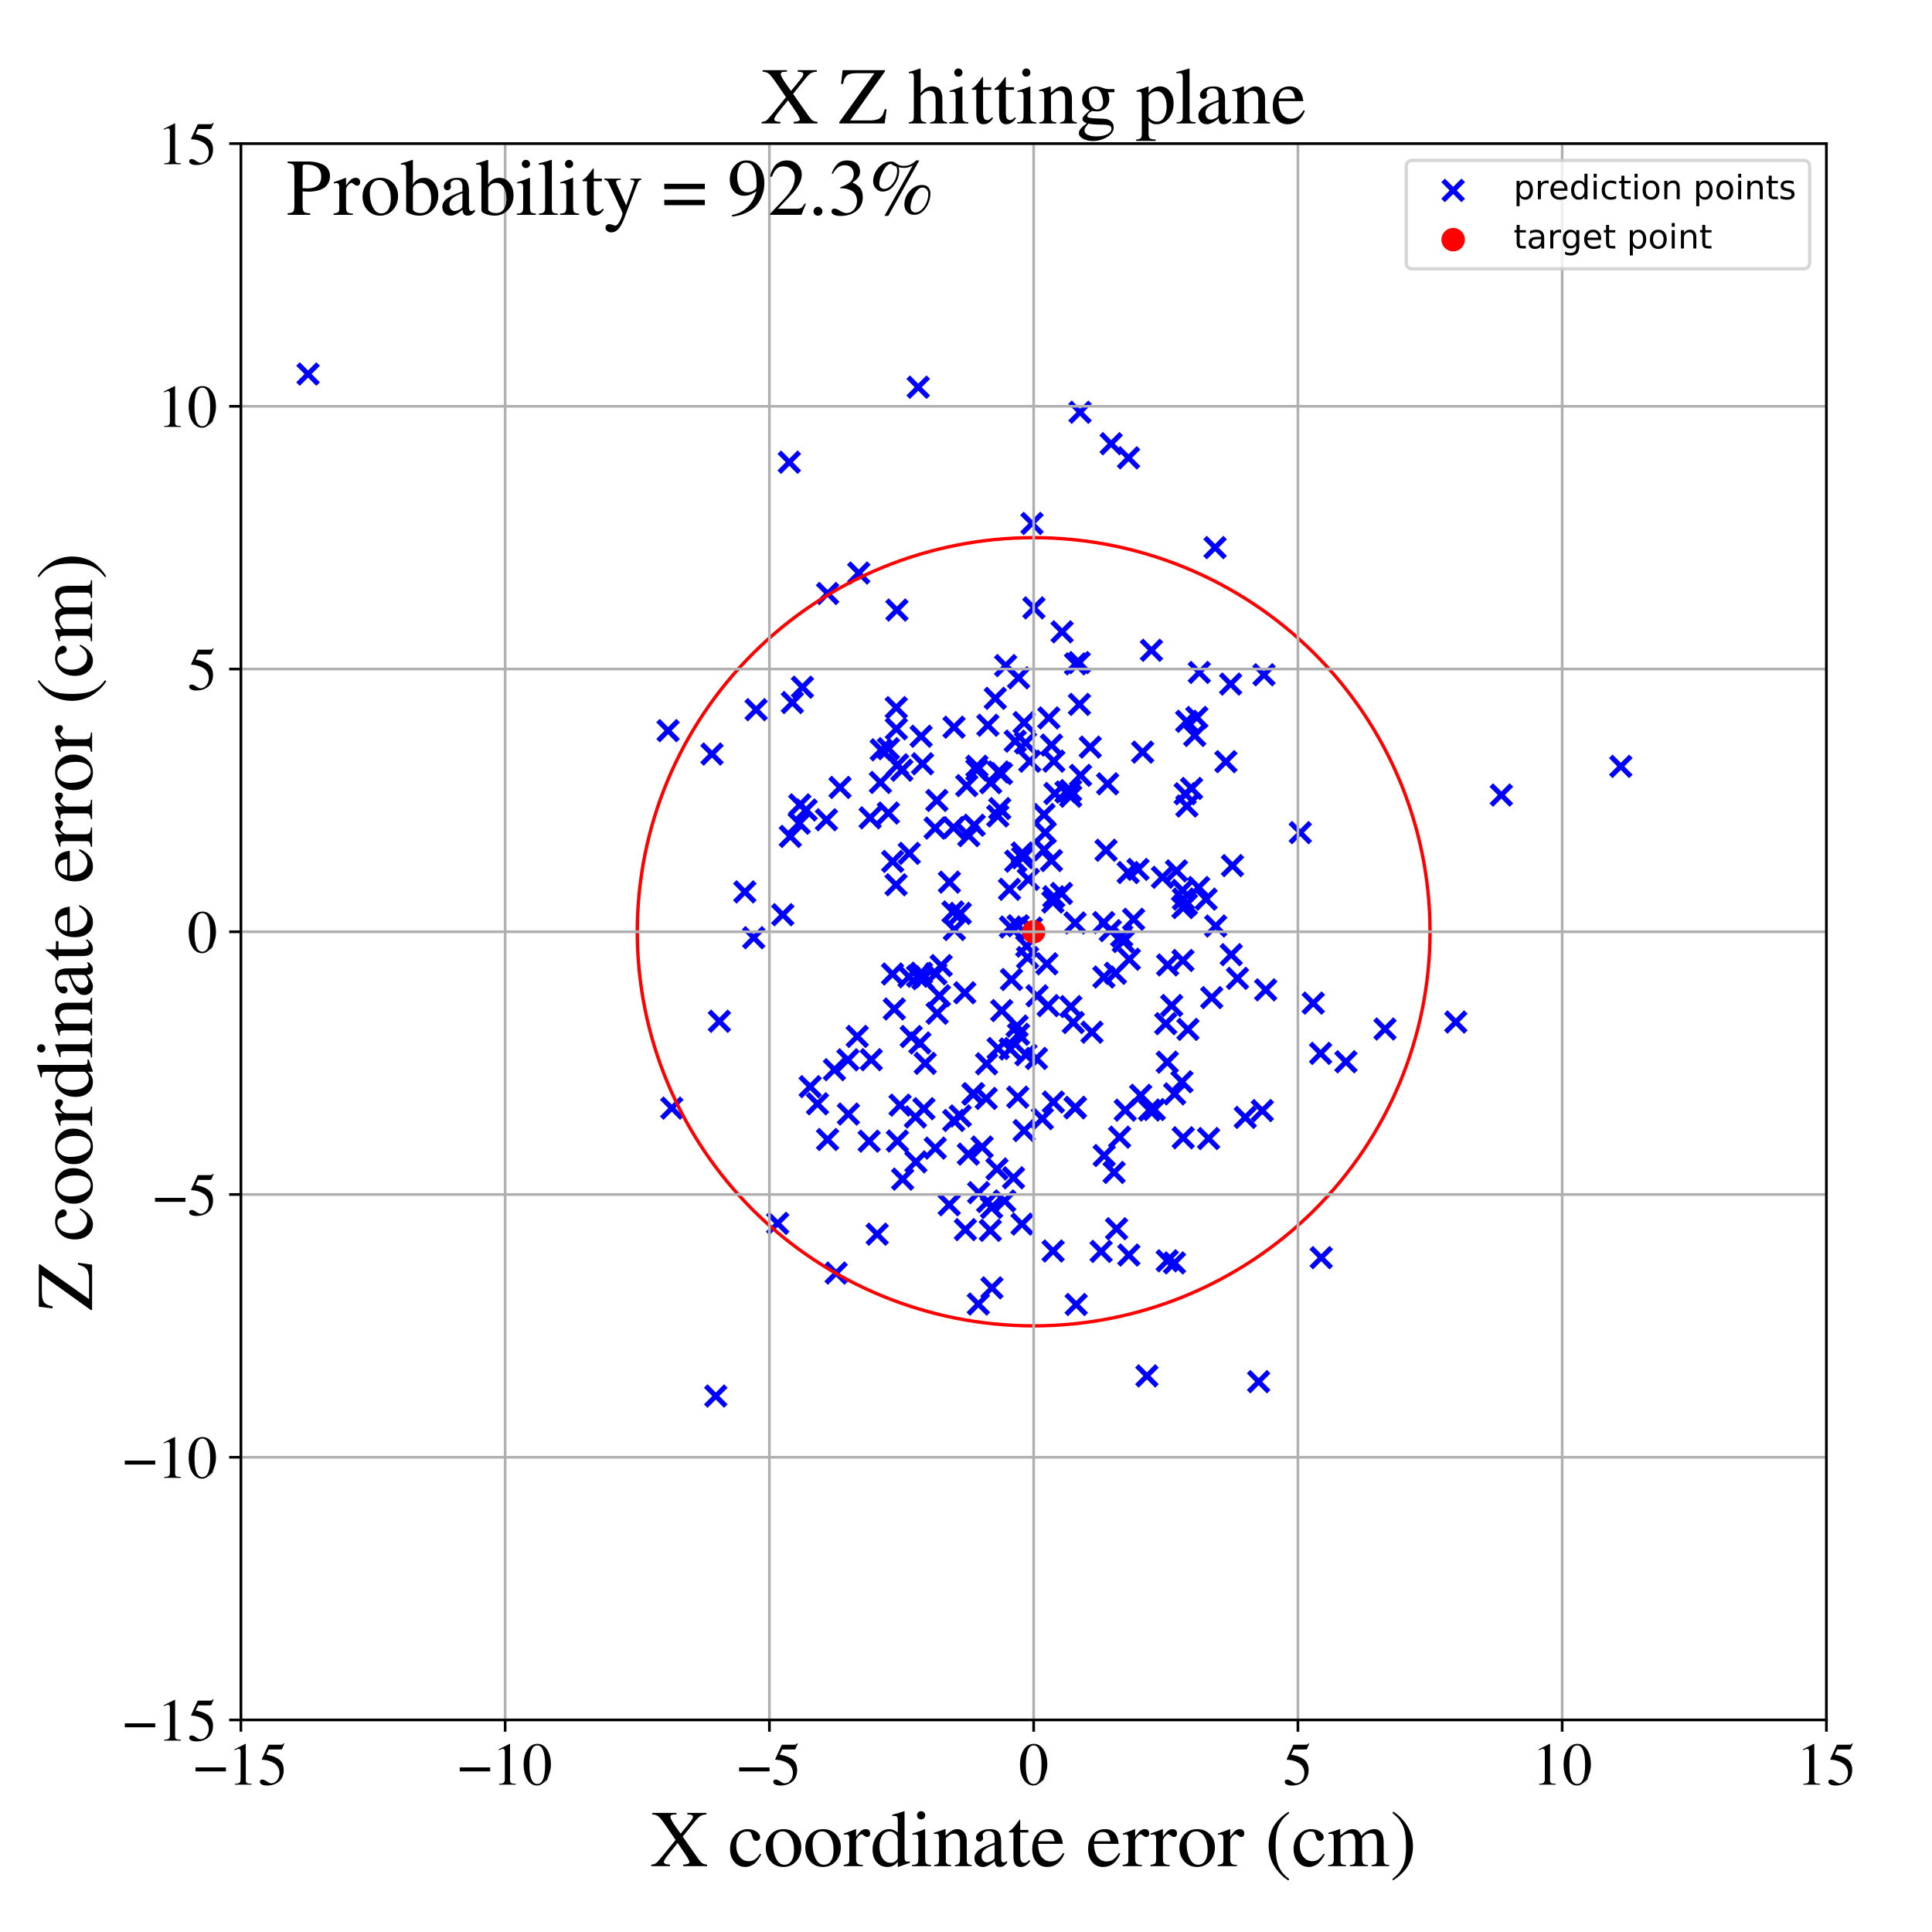 <?xml version="1.0" encoding="utf-8" standalone="no"?>
<!DOCTYPE svg PUBLIC "-//W3C//DTD SVG 1.1//EN"
  "http://www.w3.org/Graphics/SVG/1.1/DTD/svg11.dtd">
<!-- Created with matplotlib (https://matplotlib.org/) -->
<svg height="576pt" version="1.1" viewBox="0 0 576 576" width="576pt" xmlns="http://www.w3.org/2000/svg" xmlns:xlink="http://www.w3.org/1999/xlink">
 <defs>
  <style type="text/css">
*{stroke-linecap:butt;stroke-linejoin:round;}
  </style>
 </defs>
 <g id="figure_1">
  <g id="patch_1">
   <path d="M 0 576 
L 576 576 
L 576 0 
L 0 0 
z
" style="fill:#ffffff;"/>
  </g>
  <g id="axes_1">
   <g id="patch_2">
    <path d="M 71.822 512.784 
L 544.52 512.784 
L 544.52 42.802 
L 71.822 42.802 
z
" style="fill:#ffffff;"/>
   </g>
   <g id="PathCollection_1">
    <defs>
     <path d="M -3 3 
L 3 -3 
M -3 -3 
L 3 3 
" id="m7a23de115f" style="stroke:#0000ff;stroke-width:1.5;"/>
    </defs>
    <g clip-path="url(#p58d23770db)">
     <use style="fill:#0000ff;stroke:#0000ff;stroke-width:1.5;" x="284.537" xlink:href="#m7a23de115f" y="277.125"/>
     <use style="fill:#0000ff;stroke:#0000ff;stroke-width:1.5;" x="274.625" xlink:href="#m7a23de115f" y="219.505"/>
     <use style="fill:#0000ff;stroke:#0000ff;stroke-width:1.5;" x="278.792" xlink:href="#m7a23de115f" y="246.879"/>
     <use style="fill:#0000ff;stroke:#0000ff;stroke-width:1.5;" x="361.259" xlink:href="#m7a23de115f" y="297.424"/>
     <use style="fill:#0000ff;stroke:#0000ff;stroke-width:1.5;" x="274.248" xlink:href="#m7a23de115f" y="310.943"/>
     <use style="fill:#0000ff;stroke:#0000ff;stroke-width:1.5;" x="319.257" xlink:href="#m7a23de115f" y="300.1"/>
     <use style="fill:#0000ff;stroke:#0000ff;stroke-width:1.5;" x="362.441" xlink:href="#m7a23de115f" y="276.076"/>
     <use style="fill:#0000ff;stroke:#0000ff;stroke-width:1.5;" x="264.881" xlink:href="#m7a23de115f" y="223.207"/>
     <use style="fill:#0000ff;stroke:#0000ff;stroke-width:1.5;" x="267.592" xlink:href="#m7a23de115f" y="228.014"/>
     <use style="fill:#0000ff;stroke:#0000ff;stroke-width:1.5;" x="213.399" xlink:href="#m7a23de115f" y="416.213"/>
     <use style="fill:#0000ff;stroke:#0000ff;stroke-width:1.5;" x="310.754" xlink:href="#m7a23de115f" y="333.513"/>
     <use style="fill:#0000ff;stroke:#0000ff;stroke-width:1.5;" x="313.969" xlink:href="#m7a23de115f" y="372.97"/>
     <use style="fill:#0000ff;stroke:#0000ff;stroke-width:1.5;" x="483.223" xlink:href="#m7a23de115f" y="228.483"/>
     <use style="fill:#0000ff;stroke:#0000ff;stroke-width:1.5;" x="296.729" xlink:href="#m7a23de115f" y="208.198"/>
     <use style="fill:#0000ff;stroke:#0000ff;stroke-width:1.5;" x="320.519" xlink:href="#m7a23de115f" y="275.164"/>
     <use style="fill:#0000ff;stroke:#0000ff;stroke-width:1.5;" x="336.55" xlink:href="#m7a23de115f" y="374.173"/>
     <use style="fill:#0000ff;stroke:#0000ff;stroke-width:1.5;" x="350.154" xlink:href="#m7a23de115f" y="376.516"/>
     <use style="fill:#0000ff;stroke:#0000ff;stroke-width:1.5;" x="291.674" xlink:href="#m7a23de115f" y="388.779"/>
     <use style="fill:#0000ff;stroke:#0000ff;stroke-width:1.5;" x="367.072" xlink:href="#m7a23de115f" y="284.626"/>
     <use style="fill:#0000ff;stroke:#0000ff;stroke-width:1.5;" x="320.65" xlink:href="#m7a23de115f" y="197.926"/>
     <use style="fill:#0000ff;stroke:#0000ff;stroke-width:1.5;" x="295.728" xlink:href="#m7a23de115f" y="383.958"/>
     <use style="fill:#0000ff;stroke:#0000ff;stroke-width:1.5;" x="316.65" xlink:href="#m7a23de115f" y="188.377"/>
     <use style="fill:#0000ff;stroke:#0000ff;stroke-width:1.5;" x="375.249" xlink:href="#m7a23de115f" y="411.923"/>
     <use style="fill:#0000ff;stroke:#0000ff;stroke-width:1.5;" x="350.754" xlink:href="#m7a23de115f" y="259.637"/>
     <use style="fill:#0000ff;stroke:#0000ff;stroke-width:1.5;" x="238.278" xlink:href="#m7a23de115f" y="245.434"/>
     <use style="fill:#0000ff;stroke:#0000ff;stroke-width:1.5;" x="331.014" xlink:href="#m7a23de115f" y="277.465"/>
     <use style="fill:#0000ff;stroke:#0000ff;stroke-width:1.5;" x="256.03" xlink:href="#m7a23de115f" y="170.844"/>
     <use style="fill:#0000ff;stroke:#0000ff;stroke-width:1.5;" x="304.701" xlink:href="#m7a23de115f" y="364.949"/>
     <use style="fill:#0000ff;stroke:#0000ff;stroke-width:1.5;" x="366.896" xlink:href="#m7a23de115f" y="203.948"/>
     <use style="fill:#0000ff;stroke:#0000ff;stroke-width:1.5;" x="294.024" xlink:href="#m7a23de115f" y="327.48"/>
     <use style="fill:#0000ff;stroke:#0000ff;stroke-width:1.5;" x="267.237" xlink:href="#m7a23de115f" y="217.291"/>
     <use style="fill:#0000ff;stroke:#0000ff;stroke-width:1.5;" x="288.693" xlink:href="#m7a23de115f" y="344.085"/>
     <use style="fill:#0000ff;stroke:#0000ff;stroke-width:1.5;" x="401.267" xlink:href="#m7a23de115f" y="316.557"/>
     <use style="fill:#0000ff;stroke:#0000ff;stroke-width:1.5;" x="268.336" xlink:href="#m7a23de115f" y="329.478"/>
     <use style="fill:#0000ff;stroke:#0000ff;stroke-width:1.5;" x="355.251" xlink:href="#m7a23de115f" y="235.064"/>
     <use style="fill:#0000ff;stroke:#0000ff;stroke-width:1.5;" x="295.245" xlink:href="#m7a23de115f" y="366.82"/>
     <use style="fill:#0000ff;stroke:#0000ff;stroke-width:1.5;" x="434.028" xlink:href="#m7a23de115f" y="304.703"/>
     <use style="fill:#0000ff;stroke:#0000ff;stroke-width:1.5;" x="332.546" xlink:href="#m7a23de115f" y="290.168"/>
     <use style="fill:#0000ff;stroke:#0000ff;stroke-width:1.5;" x="266.627" xlink:href="#m7a23de115f" y="300.818"/>
     <use style="fill:#0000ff;stroke:#0000ff;stroke-width:1.5;" x="236.228" xlink:href="#m7a23de115f" y="209.455"/>
     <use style="fill:#0000ff;stroke:#0000ff;stroke-width:1.5;" x="250.44" xlink:href="#m7a23de115f" y="234.759"/>
     <use style="fill:#0000ff;stroke:#0000ff;stroke-width:1.5;" x="292.799" xlink:href="#m7a23de115f" y="341.971"/>
     <use style="fill:#0000ff;stroke:#0000ff;stroke-width:1.5;" x="246.742" xlink:href="#m7a23de115f" y="176.944"/>
     <use style="fill:#0000ff;stroke:#0000ff;stroke-width:1.5;" x="313.489" xlink:href="#m7a23de115f" y="222.131"/>
     <use style="fill:#0000ff;stroke:#0000ff;stroke-width:1.5;" x="330.217" xlink:href="#m7a23de115f" y="233.683"/>
     <use style="fill:#0000ff;stroke:#0000ff;stroke-width:1.5;" x="290.268" xlink:href="#m7a23de115f" y="326.125"/>
     <use style="fill:#0000ff;stroke:#0000ff;stroke-width:1.5;" x="314.166" xlink:href="#m7a23de115f" y="267.352"/>
     <use style="fill:#0000ff;stroke:#0000ff;stroke-width:1.5;" x="91.841" xlink:href="#m7a23de115f" y="111.514"/>
     <use style="fill:#0000ff;stroke:#0000ff;stroke-width:1.5;" x="259.744" xlink:href="#m7a23de115f" y="315.93"/>
     <use style="fill:#0000ff;stroke:#0000ff;stroke-width:1.5;" x="249.285" xlink:href="#m7a23de115f" y="379.546"/>
     <use style="fill:#0000ff;stroke:#0000ff;stroke-width:1.5;" x="303.679" xlink:href="#m7a23de115f" y="202.08"/>
     <use style="fill:#0000ff;stroke:#0000ff;stroke-width:1.5;" x="271.016" xlink:href="#m7a23de115f" y="291.207"/>
     <use style="fill:#0000ff;stroke:#0000ff;stroke-width:1.5;" x="295.63" xlink:href="#m7a23de115f" y="359.993"/>
     <use style="fill:#0000ff;stroke:#0000ff;stroke-width:1.5;" x="337.972" xlink:href="#m7a23de115f" y="274.074"/>
     <use style="fill:#0000ff;stroke:#0000ff;stroke-width:1.5;" x="336.693" xlink:href="#m7a23de115f" y="285.992"/>
     <use style="fill:#0000ff;stroke:#0000ff;stroke-width:1.5;" x="447.609" xlink:href="#m7a23de115f" y="237.037"/>
     <use style="fill:#0000ff;stroke:#0000ff;stroke-width:1.5;" x="308.246" xlink:href="#m7a23de115f" y="181.234"/>
     <use style="fill:#0000ff;stroke:#0000ff;stroke-width:1.5;" x="252.798" xlink:href="#m7a23de115f" y="315.973"/>
     <use style="fill:#0000ff;stroke:#0000ff;stroke-width:1.5;" x="200.283" xlink:href="#m7a23de115f" y="330.368"/>
     <use style="fill:#0000ff;stroke:#0000ff;stroke-width:1.5;" x="312.691" xlink:href="#m7a23de115f" y="214.039"/>
     <use style="fill:#0000ff;stroke:#0000ff;stroke-width:1.5;" x="303.665" xlink:href="#m7a23de115f" y="308.359"/>
     <use style="fill:#0000ff;stroke:#0000ff;stroke-width:1.5;" x="343.28" xlink:href="#m7a23de115f" y="193.878"/>
     <use style="fill:#0000ff;stroke:#0000ff;stroke-width:1.5;" x="295.354" xlink:href="#m7a23de115f" y="233.359"/>
     <use style="fill:#0000ff;stroke:#0000ff;stroke-width:1.5;" x="300.962" xlink:href="#m7a23de115f" y="265.133"/>
     <use style="fill:#0000ff;stroke:#0000ff;stroke-width:1.5;" x="275.143" xlink:href="#m7a23de115f" y="291.77"/>
     <use style="fill:#0000ff;stroke:#0000ff;stroke-width:1.5;" x="367.442" xlink:href="#m7a23de115f" y="258.07"/>
     <use style="fill:#0000ff;stroke:#0000ff;stroke-width:1.5;" x="275.445" xlink:href="#m7a23de115f" y="330.545"/>
     <use style="fill:#0000ff;stroke:#0000ff;stroke-width:1.5;" x="273.752" xlink:href="#m7a23de115f" y="115.442"/>
     <use style="fill:#0000ff;stroke:#0000ff;stroke-width:1.5;" x="212.269" xlink:href="#m7a23de115f" y="224.809"/>
     <use style="fill:#0000ff;stroke:#0000ff;stroke-width:1.5;" x="297.229" xlink:href="#m7a23de115f" y="348.512"/>
     <use style="fill:#0000ff;stroke:#0000ff;stroke-width:1.5;" x="329.197" xlink:href="#m7a23de115f" y="344.503"/>
     <use style="fill:#0000ff;stroke:#0000ff;stroke-width:1.5;" x="332.888" xlink:href="#m7a23de115f" y="366.333"/>
     <use style="fill:#0000ff;stroke:#0000ff;stroke-width:1.5;" x="287.631" xlink:href="#m7a23de115f" y="295.988"/>
     <use style="fill:#0000ff;stroke:#0000ff;stroke-width:1.5;" x="340.08" xlink:href="#m7a23de115f" y="326.543"/>
     <use style="fill:#0000ff;stroke:#0000ff;stroke-width:1.5;" x="312.102" xlink:href="#m7a23de115f" y="287.348"/>
     <use style="fill:#0000ff;stroke:#0000ff;stroke-width:1.5;" x="376.838" xlink:href="#m7a23de115f" y="201.174"/>
     <use style="fill:#0000ff;stroke:#0000ff;stroke-width:1.5;" x="302.819" xlink:href="#m7a23de115f" y="256.747"/>
     <use style="fill:#0000ff;stroke:#0000ff;stroke-width:1.5;" x="301.245" xlink:href="#m7a23de115f" y="276.377"/>
     <use style="fill:#0000ff;stroke:#0000ff;stroke-width:1.5;" x="314.045" xlink:href="#m7a23de115f" y="328.557"/>
     <use style="fill:#0000ff;stroke:#0000ff;stroke-width:1.5;" x="235.322" xlink:href="#m7a23de115f" y="137.803"/>
     <use style="fill:#0000ff;stroke:#0000ff;stroke-width:1.5;" x="347.99" xlink:href="#m7a23de115f" y="375.89"/>
     <use style="fill:#0000ff;stroke:#0000ff;stroke-width:1.5;" x="350.21" xlink:href="#m7a23de115f" y="326.126"/>
     <use style="fill:#0000ff;stroke:#0000ff;stroke-width:1.5;" x="325.041" xlink:href="#m7a23de115f" y="222.742"/>
     <use style="fill:#0000ff;stroke:#0000ff;stroke-width:1.5;" x="307.487" xlink:href="#m7a23de115f" y="276.708"/>
     <use style="fill:#0000ff;stroke:#0000ff;stroke-width:1.5;" x="267.544" xlink:href="#m7a23de115f" y="340.182"/>
     <use style="fill:#0000ff;stroke:#0000ff;stroke-width:1.5;" x="321.747" xlink:href="#m7a23de115f" y="197.543"/>
     <use style="fill:#0000ff;stroke:#0000ff;stroke-width:1.5;" x="353.336" xlink:href="#m7a23de115f" y="236.645"/>
     <use style="fill:#0000ff;stroke:#0000ff;stroke-width:1.5;" x="222.064" xlink:href="#m7a23de115f" y="265.911"/>
     <use style="fill:#0000ff;stroke:#0000ff;stroke-width:1.5;" x="294.139" xlink:href="#m7a23de115f" y="317.149"/>
     <use style="fill:#0000ff;stroke:#0000ff;stroke-width:1.5;" x="309.178" xlink:href="#m7a23de115f" y="296.889"/>
     <use style="fill:#0000ff;stroke:#0000ff;stroke-width:1.5;" x="279.31" xlink:href="#m7a23de115f" y="238.636"/>
     <use style="fill:#0000ff;stroke:#0000ff;stroke-width:1.5;" x="341.935" xlink:href="#m7a23de115f" y="410.209"/>
     <use style="fill:#0000ff;stroke:#0000ff;stroke-width:1.5;" x="280.6" xlink:href="#m7a23de115f" y="287.882"/>
     <use style="fill:#0000ff;stroke:#0000ff;stroke-width:1.5;" x="356.185" xlink:href="#m7a23de115f" y="219.263"/>
     <use style="fill:#0000ff;stroke:#0000ff;stroke-width:1.5;" x="412.92" xlink:href="#m7a23de115f" y="306.788"/>
     <use style="fill:#0000ff;stroke:#0000ff;stroke-width:1.5;" x="359.574" xlink:href="#m7a23de115f" y="268.073"/>
     <use style="fill:#0000ff;stroke:#0000ff;stroke-width:1.5;" x="290.043" xlink:href="#m7a23de115f" y="326.15"/>
     <use style="fill:#0000ff;stroke:#0000ff;stroke-width:1.5;" x="353.852" xlink:href="#m7a23de115f" y="240.303"/>
     <use style="fill:#0000ff;stroke:#0000ff;stroke-width:1.5;" x="335.475" xlink:href="#m7a23de115f" y="330.977"/>
     <use style="fill:#0000ff;stroke:#0000ff;stroke-width:1.5;" x="304.893" xlink:href="#m7a23de115f" y="255.724"/>
     <use style="fill:#0000ff;stroke:#0000ff;stroke-width:1.5;" x="275.836" xlink:href="#m7a23de115f" y="317.019"/>
     <use style="fill:#0000ff;stroke:#0000ff;stroke-width:1.5;" x="320.498" xlink:href="#m7a23de115f" y="330.278"/>
     <use style="fill:#0000ff;stroke:#0000ff;stroke-width:1.5;" x="240.336" xlink:href="#m7a23de115f" y="241.487"/>
     <use style="fill:#0000ff;stroke:#0000ff;stroke-width:1.5;" x="267.207" xlink:href="#m7a23de115f" y="210.963"/>
     <use style="fill:#0000ff;stroke:#0000ff;stroke-width:1.5;" x="262.477" xlink:href="#m7a23de115f" y="233.275"/>
     <use style="fill:#0000ff;stroke:#0000ff;stroke-width:1.5;" x="391.524" xlink:href="#m7a23de115f" y="299.069"/>
     <use style="fill:#0000ff;stroke:#0000ff;stroke-width:1.5;" x="347.545" xlink:href="#m7a23de115f" y="305.193"/>
     <use style="fill:#0000ff;stroke:#0000ff;stroke-width:1.5;" x="199.178" xlink:href="#m7a23de115f" y="217.837"/>
     <use style="fill:#0000ff;stroke:#0000ff;stroke-width:1.5;" x="301.164" xlink:href="#m7a23de115f" y="312.744"/>
     <use style="fill:#0000ff;stroke:#0000ff;stroke-width:1.5;" x="328.285" xlink:href="#m7a23de115f" y="373.093"/>
     <use style="fill:#0000ff;stroke:#0000ff;stroke-width:1.5;" x="299.82" xlink:href="#m7a23de115f" y="198.437"/>
     <use style="fill:#0000ff;stroke:#0000ff;stroke-width:1.5;" x="306.587" xlink:href="#m7a23de115f" y="262.181"/>
     <use style="fill:#0000ff;stroke:#0000ff;stroke-width:1.5;" x="340.665" xlink:href="#m7a23de115f" y="224.229"/>
     <use style="fill:#0000ff;stroke:#0000ff;stroke-width:1.5;" x="305.869" xlink:href="#m7a23de115f" y="314.463"/>
     <use style="fill:#0000ff;stroke:#0000ff;stroke-width:1.5;" x="368.933" xlink:href="#m7a23de115f" y="291.682"/>
     <use style="fill:#0000ff;stroke:#0000ff;stroke-width:1.5;" x="353.791" xlink:href="#m7a23de115f" y="215.045"/>
     <use style="fill:#0000ff;stroke:#0000ff;stroke-width:1.5;" x="262.719" xlink:href="#m7a23de115f" y="223.551"/>
     <use style="fill:#0000ff;stroke:#0000ff;stroke-width:1.5;" x="273.059" xlink:href="#m7a23de115f" y="346.401"/>
     <use style="fill:#0000ff;stroke:#0000ff;stroke-width:1.5;" x="344.13" xlink:href="#m7a23de115f" y="330.795"/>
     <use style="fill:#0000ff;stroke:#0000ff;stroke-width:1.5;" x="291.239" xlink:href="#m7a23de115f" y="229.552"/>
     <use style="fill:#0000ff;stroke:#0000ff;stroke-width:1.5;" x="288.827" xlink:href="#m7a23de115f" y="249.13"/>
     <use style="fill:#0000ff;stroke:#0000ff;stroke-width:1.5;" x="307.011" xlink:href="#m7a23de115f" y="226.951"/>
     <use style="fill:#0000ff;stroke:#0000ff;stroke-width:1.5;" x="268.867" xlink:href="#m7a23de115f" y="229.634"/>
     <use style="fill:#0000ff;stroke:#0000ff;stroke-width:1.5;" x="357.362" xlink:href="#m7a23de115f" y="264.59"/>
     <use style="fill:#0000ff;stroke:#0000ff;stroke-width:1.5;" x="243.718" xlink:href="#m7a23de115f" y="329.082"/>
     <use style="fill:#0000ff;stroke:#0000ff;stroke-width:1.5;" x="299.532" xlink:href="#m7a23de115f" y="358.038"/>
     <use style="fill:#0000ff;stroke:#0000ff;stroke-width:1.5;" x="320.852" xlink:href="#m7a23de115f" y="388.913"/>
     <use style="fill:#0000ff;stroke:#0000ff;stroke-width:1.5;" x="376.342" xlink:href="#m7a23de115f" y="331.108"/>
     <use style="fill:#0000ff;stroke:#0000ff;stroke-width:1.5;" x="279.398" xlink:href="#m7a23de115f" y="302.086"/>
     <use style="fill:#0000ff;stroke:#0000ff;stroke-width:1.5;" x="284.348" xlink:href="#m7a23de115f" y="334.048"/>
     <use style="fill:#0000ff;stroke:#0000ff;stroke-width:1.5;" x="278.836" xlink:href="#m7a23de115f" y="342.287"/>
     <use style="fill:#0000ff;stroke:#0000ff;stroke-width:1.5;" x="298.573" xlink:href="#m7a23de115f" y="230.626"/>
     <use style="fill:#0000ff;stroke:#0000ff;stroke-width:1.5;" x="313.473" xlink:href="#m7a23de115f" y="256.563"/>
     <use style="fill:#0000ff;stroke:#0000ff;stroke-width:1.5;" x="294.448" xlink:href="#m7a23de115f" y="358.236"/>
     <use style="fill:#0000ff;stroke:#0000ff;stroke-width:1.5;" x="294.52" xlink:href="#m7a23de115f" y="216.218"/>
     <use style="fill:#0000ff;stroke:#0000ff;stroke-width:1.5;" x="321.993" xlink:href="#m7a23de115f" y="122.909"/>
     <use style="fill:#0000ff;stroke:#0000ff;stroke-width:1.5;" x="290.434" xlink:href="#m7a23de115f" y="246.037"/>
     <use style="fill:#0000ff;stroke:#0000ff;stroke-width:1.5;" x="371.254" xlink:href="#m7a23de115f" y="333.137"/>
     <use style="fill:#0000ff;stroke:#0000ff;stroke-width:1.5;" x="348.006" xlink:href="#m7a23de115f" y="316.672"/>
     <use style="fill:#0000ff;stroke:#0000ff;stroke-width:1.5;" x="286.302" xlink:href="#m7a23de115f" y="272.311"/>
     <use style="fill:#0000ff;stroke:#0000ff;stroke-width:1.5;" x="241.535" xlink:href="#m7a23de115f" y="323.974"/>
     <use style="fill:#0000ff;stroke:#0000ff;stroke-width:1.5;" x="349.325" xlink:href="#m7a23de115f" y="299.77"/>
     <use style="fill:#0000ff;stroke:#0000ff;stroke-width:1.5;" x="319.978" xlink:href="#m7a23de115f" y="304.854"/>
     <use style="fill:#0000ff;stroke:#0000ff;stroke-width:1.5;" x="329.106" xlink:href="#m7a23de115f" y="291.292"/>
     <use style="fill:#0000ff;stroke:#0000ff;stroke-width:1.5;" x="248.773" xlink:href="#m7a23de115f" y="318.915"/>
     <use style="fill:#0000ff;stroke:#0000ff;stroke-width:1.5;" x="266.101" xlink:href="#m7a23de115f" y="290.38"/>
     <use style="fill:#0000ff;stroke:#0000ff;stroke-width:1.5;" x="275.043" xlink:href="#m7a23de115f" y="227.711"/>
     <use style="fill:#0000ff;stroke:#0000ff;stroke-width:1.5;" x="301.549" xlink:href="#m7a23de115f" y="292.029"/>
     <use style="fill:#0000ff;stroke:#0000ff;stroke-width:1.5;" x="283.002" xlink:href="#m7a23de115f" y="359.178"/>
     <use style="fill:#0000ff;stroke:#0000ff;stroke-width:1.5;" x="357.551" xlink:href="#m7a23de115f" y="200.478"/>
     <use style="fill:#0000ff;stroke:#0000ff;stroke-width:1.5;" x="304.78" xlink:href="#m7a23de115f" y="254.308"/>
     <use style="fill:#0000ff;stroke:#0000ff;stroke-width:1.5;" x="306.354" xlink:href="#m7a23de115f" y="285.489"/>
     <use style="fill:#0000ff;stroke:#0000ff;stroke-width:1.5;" x="317.814" xlink:href="#m7a23de115f" y="236.124"/>
     <use style="fill:#0000ff;stroke:#0000ff;stroke-width:1.5;" x="284.112" xlink:href="#m7a23de115f" y="271.891"/>
     <use style="fill:#0000ff;stroke:#0000ff;stroke-width:1.5;" x="305.31" xlink:href="#m7a23de115f" y="215.432"/>
     <use style="fill:#0000ff;stroke:#0000ff;stroke-width:1.5;" x="339.282" xlink:href="#m7a23de115f" y="259.207"/>
     <use style="fill:#0000ff;stroke:#0000ff;stroke-width:1.5;" x="291.26" xlink:href="#m7a23de115f" y="228.45"/>
     <use style="fill:#0000ff;stroke:#0000ff;stroke-width:1.5;" x="273.561" xlink:href="#m7a23de115f" y="291.063"/>
     <use style="fill:#0000ff;stroke:#0000ff;stroke-width:1.5;" x="360.329" xlink:href="#m7a23de115f" y="339.44"/>
     <use style="fill:#0000ff;stroke:#0000ff;stroke-width:1.5;" x="297.582" xlink:href="#m7a23de115f" y="312.599"/>
     <use style="fill:#0000ff;stroke:#0000ff;stroke-width:1.5;" x="266.143" xlink:href="#m7a23de115f" y="256.82"/>
     <use style="fill:#0000ff;stroke:#0000ff;stroke-width:1.5;" x="321.817" xlink:href="#m7a23de115f" y="210"/>
     <use style="fill:#0000ff;stroke:#0000ff;stroke-width:1.5;" x="346.564" xlink:href="#m7a23de115f" y="261.549"/>
     <use style="fill:#0000ff;stroke:#0000ff;stroke-width:1.5;" x="255.573" xlink:href="#m7a23de115f" y="308.991"/>
     <use style="fill:#0000ff;stroke:#0000ff;stroke-width:1.5;" x="297.472" xlink:href="#m7a23de115f" y="243.268"/>
     <use style="fill:#0000ff;stroke:#0000ff;stroke-width:1.5;" x="261.513" xlink:href="#m7a23de115f" y="367.951"/>
     <use style="fill:#0000ff;stroke:#0000ff;stroke-width:1.5;" x="354.17" xlink:href="#m7a23de115f" y="306.896"/>
     <use style="fill:#0000ff;stroke:#0000ff;stroke-width:1.5;" x="352.749" xlink:href="#m7a23de115f" y="339.213"/>
     <use style="fill:#0000ff;stroke:#0000ff;stroke-width:1.5;" x="320.618" xlink:href="#m7a23de115f" y="330.15"/>
     <use style="fill:#0000ff;stroke:#0000ff;stroke-width:1.5;" x="352.677" xlink:href="#m7a23de115f" y="270.582"/>
     <use style="fill:#0000ff;stroke:#0000ff;stroke-width:1.5;" x="291.765" xlink:href="#m7a23de115f" y="355.562"/>
     <use style="fill:#0000ff;stroke:#0000ff;stroke-width:1.5;" x="308.995" xlink:href="#m7a23de115f" y="315.558"/>
     <use style="fill:#0000ff;stroke:#0000ff;stroke-width:1.5;" x="334.894" xlink:href="#m7a23de115f" y="280.698"/>
     <use style="fill:#0000ff;stroke:#0000ff;stroke-width:1.5;" x="303.436" xlink:href="#m7a23de115f" y="327.094"/>
     <use style="fill:#0000ff;stroke:#0000ff;stroke-width:1.5;" x="352.676" xlink:href="#m7a23de115f" y="286.354"/>
     <use style="fill:#0000ff;stroke:#0000ff;stroke-width:1.5;" x="225.427" xlink:href="#m7a23de115f" y="211.588"/>
     <use style="fill:#0000ff;stroke:#0000ff;stroke-width:1.5;" x="393.91" xlink:href="#m7a23de115f" y="374.959"/>
     <use style="fill:#0000ff;stroke:#0000ff;stroke-width:1.5;" x="233.373" xlink:href="#m7a23de115f" y="272.715"/>
     <use style="fill:#0000ff;stroke:#0000ff;stroke-width:1.5;" x="231.858" xlink:href="#m7a23de115f" y="364.728"/>
     <use style="fill:#0000ff;stroke:#0000ff;stroke-width:1.5;" x="313.893" xlink:href="#m7a23de115f" y="268.938"/>
     <use style="fill:#0000ff;stroke:#0000ff;stroke-width:1.5;" x="362.254" xlink:href="#m7a23de115f" y="163.258"/>
     <use style="fill:#0000ff;stroke:#0000ff;stroke-width:1.5;" x="252.938" xlink:href="#m7a23de115f" y="332.14"/>
     <use style="fill:#0000ff;stroke:#0000ff;stroke-width:1.5;" x="267.152" xlink:href="#m7a23de115f" y="263.78"/>
     <use style="fill:#0000ff;stroke:#0000ff;stroke-width:1.5;" x="311.622" xlink:href="#m7a23de115f" y="248.23"/>
     <use style="fill:#0000ff;stroke:#0000ff;stroke-width:1.5;" x="325.552" xlink:href="#m7a23de115f" y="307.735"/>
     <use style="fill:#0000ff;stroke:#0000ff;stroke-width:1.5;" x="284.43" xlink:href="#m7a23de115f" y="216.805"/>
     <use style="fill:#0000ff;stroke:#0000ff;stroke-width:1.5;" x="312.481" xlink:href="#m7a23de115f" y="299.811"/>
     <use style="fill:#0000ff;stroke:#0000ff;stroke-width:1.5;" x="311.3" xlink:href="#m7a23de115f" y="253.362"/>
     <use style="fill:#0000ff;stroke:#0000ff;stroke-width:1.5;" x="353.714" xlink:href="#m7a23de115f" y="269.647"/>
     <use style="fill:#0000ff;stroke:#0000ff;stroke-width:1.5;" x="272.921" xlink:href="#m7a23de115f" y="333.014"/>
     <use style="fill:#0000ff;stroke:#0000ff;stroke-width:1.5;" x="319.18" xlink:href="#m7a23de115f" y="235.7"/>
     <use style="fill:#0000ff;stroke:#0000ff;stroke-width:1.5;" x="224.708" xlink:href="#m7a23de115f" y="279.572"/>
     <use style="fill:#0000ff;stroke:#0000ff;stroke-width:1.5;" x="342.718" xlink:href="#m7a23de115f" y="330.945"/>
     <use style="fill:#0000ff;stroke:#0000ff;stroke-width:1.5;" x="264.856" xlink:href="#m7a23de115f" y="242.394"/>
     <use style="fill:#0000ff;stroke:#0000ff;stroke-width:1.5;" x="336.45" xlink:href="#m7a23de115f" y="136.498"/>
     <use style="fill:#0000ff;stroke:#0000ff;stroke-width:1.5;" x="303.544" xlink:href="#m7a23de115f" y="276.011"/>
     <use style="fill:#0000ff;stroke:#0000ff;stroke-width:1.5;" x="352.793" xlink:href="#m7a23de115f" y="268.042"/>
     <use style="fill:#0000ff;stroke:#0000ff;stroke-width:1.5;" x="267.406" xlink:href="#m7a23de115f" y="181.883"/>
     <use style="fill:#0000ff;stroke:#0000ff;stroke-width:1.5;" x="238.447" xlink:href="#m7a23de115f" y="239.962"/>
     <use style="fill:#0000ff;stroke:#0000ff;stroke-width:1.5;" x="316.471" xlink:href="#m7a23de115f" y="266.37"/>
     <use style="fill:#0000ff;stroke:#0000ff;stroke-width:1.5;" x="246.726" xlink:href="#m7a23de115f" y="339.726"/>
     <use style="fill:#0000ff;stroke:#0000ff;stroke-width:1.5;" x="271.079" xlink:href="#m7a23de115f" y="254.413"/>
     <use style="fill:#0000ff;stroke:#0000ff;stroke-width:1.5;" x="274.712" xlink:href="#m7a23de115f" y="290.144"/>
     <use style="fill:#0000ff;stroke:#0000ff;stroke-width:1.5;" x="287.813" xlink:href="#m7a23de115f" y="366.596"/>
     <use style="fill:#0000ff;stroke:#0000ff;stroke-width:1.5;" x="329.75" xlink:href="#m7a23de115f" y="253.492"/>
     <use style="fill:#0000ff;stroke:#0000ff;stroke-width:1.5;" x="334.417" xlink:href="#m7a23de115f" y="279.027"/>
     <use style="fill:#0000ff;stroke:#0000ff;stroke-width:1.5;" x="214.474" xlink:href="#m7a23de115f" y="304.479"/>
     <use style="fill:#0000ff;stroke:#0000ff;stroke-width:1.5;" x="348.107" xlink:href="#m7a23de115f" y="287.683"/>
     <use style="fill:#0000ff;stroke:#0000ff;stroke-width:1.5;" x="336.345" xlink:href="#m7a23de115f" y="260.138"/>
     <use style="fill:#0000ff;stroke:#0000ff;stroke-width:1.5;" x="303.227" xlink:href="#m7a23de115f" y="305.91"/>
     <use style="fill:#0000ff;stroke:#0000ff;stroke-width:1.5;" x="235.619" xlink:href="#m7a23de115f" y="249.365"/>
     <use style="fill:#0000ff;stroke:#0000ff;stroke-width:1.5;" x="333.799" xlink:href="#m7a23de115f" y="339.033"/>
     <use style="fill:#0000ff;stroke:#0000ff;stroke-width:1.5;" x="314.501" xlink:href="#m7a23de115f" y="236.568"/>
     <use style="fill:#0000ff;stroke:#0000ff;stroke-width:1.5;" x="284.277" xlink:href="#m7a23de115f" y="246.746"/>
     <use style="fill:#0000ff;stroke:#0000ff;stroke-width:1.5;" x="297.688" xlink:href="#m7a23de115f" y="230.152"/>
     <use style="fill:#0000ff;stroke:#0000ff;stroke-width:1.5;" x="259.118" xlink:href="#m7a23de115f" y="340.222"/>
     <use style="fill:#0000ff;stroke:#0000ff;stroke-width:1.5;" x="319.215" xlink:href="#m7a23de115f" y="237.4"/>
     <use style="fill:#0000ff;stroke:#0000ff;stroke-width:1.5;" x="307.674" xlink:href="#m7a23de115f" y="156.063"/>
     <use style="fill:#0000ff;stroke:#0000ff;stroke-width:1.5;" x="352.373" xlink:href="#m7a23de115f" y="322.518"/>
     <use style="fill:#0000ff;stroke:#0000ff;stroke-width:1.5;" x="298.06" xlink:href="#m7a23de115f" y="241.072"/>
     <use style="fill:#0000ff;stroke:#0000ff;stroke-width:1.5;" x="329.055" xlink:href="#m7a23de115f" y="275.054"/>
     <use style="fill:#0000ff;stroke:#0000ff;stroke-width:1.5;" x="331.276" xlink:href="#m7a23de115f" y="132.288"/>
     <use style="fill:#0000ff;stroke:#0000ff;stroke-width:1.5;" x="302.677" xlink:href="#m7a23de115f" y="220.96"/>
     <use style="fill:#0000ff;stroke:#0000ff;stroke-width:1.5;" x="280.071" xlink:href="#m7a23de115f" y="296.867"/>
     <use style="fill:#0000ff;stroke:#0000ff;stroke-width:1.5;" x="279.019" xlink:href="#m7a23de115f" y="290.31"/>
     <use style="fill:#0000ff;stroke:#0000ff;stroke-width:1.5;" x="288.219" xlink:href="#m7a23de115f" y="234.219"/>
     <use style="fill:#0000ff;stroke:#0000ff;stroke-width:1.5;" x="259.41" xlink:href="#m7a23de115f" y="243.825"/>
     <use style="fill:#0000ff;stroke:#0000ff;stroke-width:1.5;" x="298.65" xlink:href="#m7a23de115f" y="301.289"/>
     <use style="fill:#0000ff;stroke:#0000ff;stroke-width:1.5;" x="314.181" xlink:href="#m7a23de115f" y="226.926"/>
     <use style="fill:#0000ff;stroke:#0000ff;stroke-width:1.5;" x="311.253" xlink:href="#m7a23de115f" y="242.83"/>
     <use style="fill:#0000ff;stroke:#0000ff;stroke-width:1.5;" x="305.744" xlink:href="#m7a23de115f" y="221.48"/>
     <use style="fill:#0000ff;stroke:#0000ff;stroke-width:1.5;" x="305.33" xlink:href="#m7a23de115f" y="337.065"/>
     <use style="fill:#0000ff;stroke:#0000ff;stroke-width:1.5;" x="271.662" xlink:href="#m7a23de115f" y="309.032"/>
     <use style="fill:#0000ff;stroke:#0000ff;stroke-width:1.5;" x="356.813" xlink:href="#m7a23de115f" y="213.898"/>
     <use style="fill:#0000ff;stroke:#0000ff;stroke-width:1.5;" x="377.349" xlink:href="#m7a23de115f" y="295.118"/>
     <use style="fill:#0000ff;stroke:#0000ff;stroke-width:1.5;" x="365.48" xlink:href="#m7a23de115f" y="227.083"/>
     <use style="fill:#0000ff;stroke:#0000ff;stroke-width:1.5;" x="269.109" xlink:href="#m7a23de115f" y="351.546"/>
     <use style="fill:#0000ff;stroke:#0000ff;stroke-width:1.5;" x="322.146" xlink:href="#m7a23de115f" y="231.16"/>
     <use style="fill:#0000ff;stroke:#0000ff;stroke-width:1.5;" x="352.568" xlink:href="#m7a23de115f" y="265.462"/>
     <use style="fill:#0000ff;stroke:#0000ff;stroke-width:1.5;" x="239.229" xlink:href="#m7a23de115f" y="204.88"/>
     <use style="fill:#0000ff;stroke:#0000ff;stroke-width:1.5;" x="286.29" xlink:href="#m7a23de115f" y="332.704"/>
     <use style="fill:#0000ff;stroke:#0000ff;stroke-width:1.5;" x="306.1" xlink:href="#m7a23de115f" y="282.071"/>
     <use style="fill:#0000ff;stroke:#0000ff;stroke-width:1.5;" x="246.39" xlink:href="#m7a23de115f" y="244.407"/>
     <use style="fill:#0000ff;stroke:#0000ff;stroke-width:1.5;" x="387.665" xlink:href="#m7a23de115f" y="248.237"/>
     <use style="fill:#0000ff;stroke:#0000ff;stroke-width:1.5;" x="332.15" xlink:href="#m7a23de115f" y="349.545"/>
     <use style="fill:#0000ff;stroke:#0000ff;stroke-width:1.5;" x="283.053" xlink:href="#m7a23de115f" y="262.995"/>
     <use style="fill:#0000ff;stroke:#0000ff;stroke-width:1.5;" x="393.719" xlink:href="#m7a23de115f" y="314.053"/>
     <use style="fill:#0000ff;stroke:#0000ff;stroke-width:1.5;" x="302.164" xlink:href="#m7a23de115f" y="351.146"/>
    </g>
   </g>
   <g id="PathCollection_2">
    <defs>
     <path d="M 0 3 
C 0.796 3 1.559 2.684 2.121 2.121 
C 2.684 1.559 3 0.796 3 0 
C 3 -0.796 2.684 -1.559 2.121 -2.121 
C 1.559 -2.684 0.796 -3 0 -3 
C -0.796 -3 -1.559 -2.684 -2.121 -2.121 
C -2.684 -1.559 -3 -0.796 -3 0 
C -3 0.796 -2.684 1.559 -2.121 2.121 
C -1.559 2.684 -0.796 3 0 3 
z
" id="mf841fe2b69" style="stroke:#ff0000;"/>
    </defs>
    <g clip-path="url(#p58d23770db)">
     <use style="fill:#ff0000;stroke:#ff0000;" x="308.171" xlink:href="#mf841fe2b69" y="277.793"/>
    </g>
   </g>
   <g id="patch_3">
    <path clip-path="url(#p58d23770db)" d="M 308.171 395.288 
C 339.511 395.288 369.572 382.908 391.733 360.875 
C 413.894 338.841 426.346 308.953 426.346 277.793 
C 426.346 246.633 413.894 216.745 391.733 194.711 
C 369.572 172.677 339.511 160.297 308.171 160.297 
C 276.831 160.297 246.77 172.677 224.609 194.711 
C 202.448 216.745 189.997 246.633 189.997 277.793 
C 189.997 308.953 202.448 338.841 224.609 360.875 
C 246.77 382.908 276.831 395.288 308.171 395.288 
z
" style="fill:none;stroke:#ff0000;stroke-linejoin:miter;"/>
   </g>
   <g id="matplotlib.axis_1">
    <g id="xtick_1">
     <g id="line2d_1">
      <path clip-path="url(#p58d23770db)" d="M 71.822 512.784 
L 71.822 42.802 
" style="fill:none;stroke:#b0b0b0;stroke-linecap:square;stroke-width:0.8;"/>
     </g>
     <g id="line2d_2">
      <defs>
       <path d="M 0 0 
L 0 3.5 
" id="m7473ca30da" style="stroke:#000000;stroke-width:0.8;"/>
      </defs>
      <g>
       <use style="stroke:#000000;stroke-width:0.8;" x="71.822" xlink:href="#m7473ca30da" y="512.784"/>
      </g>
     </g>
     <g id="text_1">
      <!-- −15 -->
      <defs>
       <path d="M 3 22 
L 3 28.594 
L 53.406 28.594 
L 53.406 22 
z
" id="FreeSerif-8722"/>
       <path d="M 18.297 59.297 
Q 16.5 59.297 11.094 57.094 
L 11.094 58.5 
L 29.094 67.594 
L 29.906 67.406 
L 29.906 7.406 
Q 29.906 3.797 31.703 2.688 
Q 33.5 1.594 39.406 1.5 
L 39.406 0 
L 11.797 0 
L 11.797 1.5 
Q 17.406 1.703 19.344 3.141 
Q 21.297 4.594 21.297 9.297 
L 21.297 54.594 
Q 21.297 59.297 18.297 59.297 
z
" id="FreeSerif-49"/>
       <path d="M 35.703 19.406 
Q 35.703 24.703 33.344 28.797 
Q 31 32.906 27.641 35.156 
Q 24.297 37.406 20.141 38.844 
Q 16 40.297 12.953 40.75 
Q 9.906 41.203 7.594 41.203 
Q 6.406 41.203 6.406 42 
Q 6.406 42.297 6.5 42.5 
L 17.406 66.203 
L 38.297 66.203 
Q 39.906 66.203 40.844 66.703 
Q 41.797 67.203 42.906 68.797 
L 43.797 68.094 
L 40 59.203 
Q 39.594 58.297 37.703 58.297 
L 18.094 58.297 
L 13.906 49.797 
Q 28.5 47.203 35.594 41.344 
Q 42.703 35.5 42.703 24.203 
Q 42.703 18.297 40.844 13.688 
Q 39 9.094 36.141 6.297 
Q 33.297 3.5 29.547 1.703 
Q 25.797 -0.094 22.344 -0.75 
Q 18.906 -1.406 15.406 -1.406 
Q 9.797 -1.406 6.5 0.25 
Q 3.203 1.906 3.203 4.797 
Q 3.203 8.5 7.5 8.5 
Q 10.297 8.5 14.75 5.391 
Q 19.203 2.297 21.797 2.297 
Q 27.703 2.297 31.703 7.25 
Q 35.703 12.203 35.703 19.406 
z
" id="FreeSerif-53"/>
      </defs>
      <g transform="translate(57.746 532.077)scale(0.18 -0.18)">
       <use xlink:href="#FreeSerif-8722"/>
       <use x="56.4" xlink:href="#FreeSerif-49"/>
       <use x="106.4" xlink:href="#FreeSerif-53"/>
      </g>
     </g>
    </g>
    <g id="xtick_2">
     <g id="line2d_3">
      <path clip-path="url(#p58d23770db)" d="M 150.605 512.784 
L 150.605 42.802 
" style="fill:none;stroke:#b0b0b0;stroke-linecap:square;stroke-width:0.8;"/>
     </g>
     <g id="line2d_4">
      <g>
       <use style="stroke:#000000;stroke-width:0.8;" x="150.605" xlink:href="#m7473ca30da" y="512.784"/>
      </g>
     </g>
     <g id="text_2">
      <!-- −10 -->
      <defs>
       <path d="M 47.594 17.797 
Q 35.203 -1.406 25 -1.406 
Q 14.797 -1.406 8.594 8.391 
Q 2.406 18.203 2.406 33.594 
Q 2.406 48.094 8.594 57.844 
Q 14.797 67.594 25.406 67.594 
Q 35.203 67.594 41.391 58 
Q 47.594 48.406 47.594 33 
Q 47.594 17.797 35.203 -1.406 
z
M 25.094 65 
Q 12 65 12 32.703 
Q 12 1.203 25 1.203 
Q 38 1.203 38 32.797 
Q 38 48.5 34.703 56.75 
Q 31.406 65 25.094 65 
z
" id="FreeSerif-48"/>
      </defs>
      <g transform="translate(136.529 532.077)scale(0.18 -0.18)">
       <use xlink:href="#FreeSerif-8722"/>
       <use x="56.4" xlink:href="#FreeSerif-49"/>
       <use x="106.4" xlink:href="#FreeSerif-48"/>
      </g>
     </g>
    </g>
    <g id="xtick_3">
     <g id="line2d_5">
      <path clip-path="url(#p58d23770db)" d="M 229.388 512.784 
L 229.388 42.802 
" style="fill:none;stroke:#b0b0b0;stroke-linecap:square;stroke-width:0.8;"/>
     </g>
     <g id="line2d_6">
      <g>
       <use style="stroke:#000000;stroke-width:0.8;" x="229.388" xlink:href="#m7473ca30da" y="512.784"/>
      </g>
     </g>
     <g id="text_3">
      <!-- −5 -->
      <g transform="translate(219.812 532.077)scale(0.18 -0.18)">
       <use xlink:href="#FreeSerif-8722"/>
       <use x="56.4" xlink:href="#FreeSerif-53"/>
      </g>
     </g>
    </g>
    <g id="xtick_4">
     <g id="line2d_7">
      <path clip-path="url(#p58d23770db)" d="M 308.171 512.784 
L 308.171 42.802 
" style="fill:none;stroke:#b0b0b0;stroke-linecap:square;stroke-width:0.8;"/>
     </g>
     <g id="line2d_8">
      <g>
       <use style="stroke:#000000;stroke-width:0.8;" x="308.171" xlink:href="#m7473ca30da" y="512.784"/>
      </g>
     </g>
     <g id="text_4">
      <!-- 0 -->
      <g transform="translate(303.671 532.077)scale(0.18 -0.18)">
       <use xlink:href="#FreeSerif-48"/>
      </g>
     </g>
    </g>
    <g id="xtick_5">
     <g id="line2d_9">
      <path clip-path="url(#p58d23770db)" d="M 386.954 512.784 
L 386.954 42.802 
" style="fill:none;stroke:#b0b0b0;stroke-linecap:square;stroke-width:0.8;"/>
     </g>
     <g id="line2d_10">
      <g>
       <use style="stroke:#000000;stroke-width:0.8;" x="386.954" xlink:href="#m7473ca30da" y="512.784"/>
      </g>
     </g>
     <g id="text_5">
      <!-- 5 -->
      <g transform="translate(382.454 532.077)scale(0.18 -0.18)">
       <use xlink:href="#FreeSerif-53"/>
      </g>
     </g>
    </g>
    <g id="xtick_6">
     <g id="line2d_11">
      <path clip-path="url(#p58d23770db)" d="M 465.737 512.784 
L 465.737 42.802 
" style="fill:none;stroke:#b0b0b0;stroke-linecap:square;stroke-width:0.8;"/>
     </g>
     <g id="line2d_12">
      <g>
       <use style="stroke:#000000;stroke-width:0.8;" x="465.737" xlink:href="#m7473ca30da" y="512.784"/>
      </g>
     </g>
     <g id="text_6">
      <!-- 10 -->
      <g transform="translate(456.737 532.077)scale(0.18 -0.18)">
       <use xlink:href="#FreeSerif-49"/>
       <use x="50" xlink:href="#FreeSerif-48"/>
      </g>
     </g>
    </g>
    <g id="xtick_7">
     <g id="line2d_13">
      <path clip-path="url(#p58d23770db)" d="M 544.52 512.784 
L 544.52 42.802 
" style="fill:none;stroke:#b0b0b0;stroke-linecap:square;stroke-width:0.8;"/>
     </g>
     <g id="line2d_14">
      <g>
       <use style="stroke:#000000;stroke-width:0.8;" x="544.52" xlink:href="#m7473ca30da" y="512.784"/>
      </g>
     </g>
     <g id="text_7">
      <!-- 15 -->
      <g transform="translate(535.52 532.077)scale(0.18 -0.18)">
       <use xlink:href="#FreeSerif-49"/>
       <use x="50" xlink:href="#FreeSerif-53"/>
      </g>
     </g>
    </g>
    <g id="text_8">
     <!-- X coordinate error (cm) -->
     <defs>
      <path d="M 69.594 66.203 
L 69.594 64.297 
Q 64.703 64 62.047 62.344 
Q 59.406 60.703 54.703 54.906 
L 40.094 36.703 
L 59.297 9.297 
Q 62.297 5 64.297 3.703 
Q 66.297 2.406 70.406 1.906 
L 70.406 0 
L 40.703 0 
L 40.703 1.906 
Q 44.797 2.297 46.594 2.938 
Q 48.406 3.594 48.406 5 
Q 48.406 7.203 43.297 14.797 
L 33.797 28.797 
L 21.906 14 
Q 16.703 7.5 16.703 5.406 
Q 16.703 3.703 18.297 2.953 
Q 19.906 2.203 24.297 1.906 
L 24.297 0 
L 1 0 
L 1 1.906 
Q 4.906 2.203 7 3.797 
Q 9.094 5.406 15.5 13.297 
L 31.203 32.594 
L 20.297 48.594 
Q 13.297 58.906 10.25 61.5 
Q 7.203 64.094 2.203 64.297 
L 2.203 66.203 
L 32.406 66.203 
L 32.406 64.297 
L 29.594 64.203 
Q 24.797 64.094 24.797 61.297 
Q 24.797 58.094 33.297 46.297 
L 37.5 40.406 
L 48.797 54.203 
Q 52.797 59.203 52.797 61.094 
Q 52.797 62.797 51.344 63.438 
Q 49.906 64.094 45.797 64.297 
L 45.797 66.203 
z
" id="FreeSerif-88"/>
      <path id="FreeSerif-32"/>
      <path d="M 2.5 21.297 
Q 2.5 32.406 9.047 39.203 
Q 15.594 46 24.406 46 
Q 30.703 46 35.25 42.953 
Q 39.797 39.906 39.797 35.703 
Q 39.797 34 38.391 32.75 
Q 37 31.5 35 31.5 
Q 31.594 31.5 30.297 36.094 
L 29.703 38.297 
Q 28.906 41.094 27.703 42.094 
Q 26.5 43.094 23.797 43.094 
Q 17.703 43.094 13.953 38.25 
Q 10.203 33.406 10.203 25.703 
Q 10.203 17.094 14.547 11.641 
Q 18.906 6.203 25.703 6.203 
Q 30 6.203 33.094 8.25 
Q 36.203 10.297 39.797 15.594 
L 41.203 14.703 
Q 40.203 12.703 39.453 11.391 
Q 38.703 10.094 36.75 7.5 
Q 34.797 4.906 32.891 3.297 
Q 31 1.703 27.891 0.344 
Q 24.797 -1 21.5 -1 
Q 13.203 -1 7.844 5.25 
Q 2.5 11.5 2.5 21.297 
z
" id="FreeSerif-99"/>
      <path d="M 24.594 46 
Q 34.203 46 40.391 39.594 
Q 46.594 33.203 46.594 23.406 
Q 46.594 13 40.188 6 
Q 33.797 -1 24.391 -1 
Q 15 -1 8.75 5.75 
Q 2.5 12.5 2.5 22.594 
Q 2.5 32.906 8.641 39.453 
Q 14.797 46 24.594 46 
z
M 11.5 27.5 
Q 11.5 16.797 15.391 9.297 
Q 19.297 1.797 25.594 1.797 
Q 31.203 1.797 34.391 6.594 
Q 37.594 11.406 37.594 19.906 
Q 37.594 30.203 33.594 36.703 
Q 29.594 43.203 23.297 43.203 
Q 18 43.203 14.75 38.891 
Q 11.5 34.594 11.5 27.5 
z
" id="FreeSerif-111"/>
      <path d="M 30.094 36.203 
Q 28.594 36.203 26.391 37.953 
Q 24.203 39.703 23.5 39.703 
Q 21.5 39.703 19 36.797 
Q 16.5 33.906 16.5 31.5 
L 16.5 9 
Q 16.5 4.703 18.203 3.203 
Q 19.906 1.703 25 1.5 
L 25 0 
L 1 0 
L 1 1.5 
Q 5.797 2.406 6.938 3.5 
Q 8.094 4.594 8.094 8.406 
L 8.094 33.406 
Q 8.094 36.703 7.344 38.047 
Q 6.594 39.406 4.703 39.406 
Q 3.094 39.406 1.203 39 
L 1.203 40.594 
Q 9.203 43.203 16 46 
L 16.5 45.797 
L 16.5 36.594 
Q 20.203 41.906 22.797 43.953 
Q 25.406 46 28.5 46 
Q 31.094 46 32.547 44.594 
Q 34 43.203 34 40.703 
Q 34 38.594 32.953 37.391 
Q 31.906 36.203 30.094 36.203 
z
" id="FreeSerif-114"/>
      <path d="M 34.203 -1 
L 33.797 -0.703 
L 33.797 5.703 
Q 29 -1 21 -1 
Q 12.703 -1 7.594 4.953 
Q 2.5 10.906 2.5 20.5 
Q 2.5 31.094 8.594 38.547 
Q 14.703 46 23.297 46 
Q 28.703 46 33.797 41.703 
L 33.797 57.297 
Q 33.797 60.406 32.891 61.406 
Q 32 62.406 29.203 62.406 
Q 27.797 62.406 27 62.297 
L 27 63.906 
Q 36.094 66.297 41.703 68.297 
L 42.203 68.094 
L 42.203 11.406 
Q 42.203 7.906 43.047 6.797 
Q 43.906 5.703 46.594 5.703 
Q 47.094 5.703 48.906 5.797 
L 48.906 4.203 
z
M 24.906 4.203 
Q 28.703 4.203 31.25 6.344 
Q 33.797 8.5 33.797 10.203 
L 33.797 33.203 
Q 33.797 37.203 30.688 40.203 
Q 27.594 43.203 23.594 43.203 
Q 17.906 43.203 14.5 38.094 
Q 11.094 33 11.094 24.5 
Q 11.094 15.297 14.891 9.75 
Q 18.703 4.203 24.906 4.203 
z
" id="FreeSerif-100"/>
      <path d="M 6.203 39.297 
Q 4 39.297 2 39 
L 2 40.5 
Q 9 42.5 17.5 46 
L 17.906 45.703 
L 17.906 10.203 
Q 17.906 4.797 19.156 3.344 
Q 20.406 1.906 25.297 1.5 
L 25.297 0 
L 1.594 0 
L 1.594 1.5 
Q 6.797 1.797 8.141 3.297 
Q 9.5 4.797 9.5 10.203 
L 9.5 33.406 
Q 9.5 36.703 8.75 38 
Q 8 39.297 6.203 39.297 
z
M 12.797 68.297 
Q 15 68.297 16.5 66.797 
Q 18 65.297 18 63.203 
Q 18 61 16.5 59.547 
Q 15 58.094 12.797 58.094 
Q 10.703 58.094 9.25 59.594 
Q 7.797 61.094 7.797 63.188 
Q 7.797 65.297 9.297 66.797 
Q 10.797 68.297 12.797 68.297 
z
" id="FreeSerif-105"/>
      <path d="M 1 39.797 
L 1 41.5 
Q 8.406 43.703 14.797 46 
L 15.5 45.797 
L 15.5 37.906 
Q 20.594 42.703 23.547 44.344 
Q 26.5 46 30 46 
Q 35.5 46 38.641 42.047 
Q 41.797 38.094 41.797 31 
L 41.797 8.094 
Q 41.797 4.406 43 3.156 
Q 44.203 1.906 47.906 1.5 
L 47.906 0 
L 27.094 0 
L 27.094 1.5 
Q 30.906 1.797 32.156 3.5 
Q 33.406 5.203 33.406 9.906 
L 33.406 30.797 
Q 33.406 40.5 26.094 40.5 
Q 23.594 40.5 21.5 39.344 
Q 19.406 38.203 15.797 34.797 
L 15.797 6.703 
Q 15.797 4 17.188 2.891 
Q 18.594 1.797 22.406 1.5 
L 22.406 0 
L 1.203 0 
L 1.203 1.5 
Q 5 1.797 6.203 3.25 
Q 7.406 4.703 7.406 9 
L 7.406 33.797 
Q 7.406 37.5 6.594 38.844 
Q 5.797 40.203 3.703 40.203 
Q 1.797 40.203 1 39.797 
z
" id="FreeSerif-110"/>
      <path d="M 2.5 9.703 
Q 2.5 11.5 2.891 13.047 
Q 3.297 14.594 4.297 15.938 
Q 5.297 17.297 6.188 18.391 
Q 7.094 19.5 8.891 20.641 
Q 10.703 21.797 11.891 22.547 
Q 13.094 23.297 15.547 24.344 
Q 18 25.406 19.297 25.953 
Q 20.594 26.5 23.391 27.594 
Q 26.203 28.703 27.5 29.203 
L 27.5 35.297 
Q 27.5 43.594 19.906 43.594 
Q 16.906 43.594 14.797 42.141 
Q 12.703 40.703 12.703 38.703 
Q 12.703 37.906 12.953 36.5 
Q 13.203 35.094 13.203 34.703 
Q 13.203 33 11.844 31.75 
Q 10.5 30.5 8.703 30.5 
Q 7 30.5 5.703 31.797 
Q 4.406 33.094 4.406 34.797 
Q 4.406 39.5 9.25 42.75 
Q 14.094 46 21.203 46 
Q 29.406 46 32.5 42.047 
Q 35.594 38.094 35.594 30 
L 35.594 10.5 
Q 35.594 7.203 36.25 5.953 
Q 36.906 4.703 38.594 4.703 
Q 40.703 4.703 43 6.594 
L 43 4 
Q 40.406 1.094 38.453 0.047 
Q 36.5 -1 34 -1 
Q 30.906 -1 29.453 0.703 
Q 28 2.406 27.594 6.297 
Q 19 -1 13 -1 
Q 8.406 -1 5.453 2 
Q 2.5 5 2.5 9.703 
z
M 27.5 12.297 
L 27.5 26.797 
Q 18.5 23.5 14.891 20.391 
Q 11.297 17.297 11.297 12.906 
Q 11.297 8.797 13.297 6.797 
Q 15.297 4.797 17.594 4.797 
Q 21 4.797 24.906 7.094 
Q 26.5 8 27 9 
Q 27.5 10 27.5 12.297 
z
" id="FreeSerif-97"/>
      <path d="M 25.906 45 
L 25.906 41.797 
L 15.797 41.797 
L 15.797 13.203 
Q 15.797 8.5 17 6.344 
Q 18.203 4.203 21 4.203 
Q 24.094 4.203 27 7.703 
L 28.297 6.594 
Q 23.5 -1 16.297 -1 
Q 7.406 -1 7.406 11.703 
L 7.406 41.797 
L 2.094 41.797 
Q 1.703 42.094 1.703 42.5 
Q 1.703 43 2 43.297 
Q 2.297 43.594 3.141 44.141 
Q 4 44.703 5.203 45.641 
Q 6.406 46.594 8.5 49.094 
Q 10.594 51.594 13.094 55.094 
Q 14.703 57.406 15.094 57.906 
Q 15.797 57.906 15.797 56.594 
L 15.797 45 
z
" id="FreeSerif-116"/>
      <path d="M 9.703 27.703 
Q 9.906 21.406 11.406 16.844 
Q 12.906 12.297 15.297 10.047 
Q 17.703 7.797 20.141 6.844 
Q 22.594 5.906 25.297 5.906 
Q 30.094 5.906 33.641 8.297 
Q 37.203 10.703 40.797 16.406 
L 42.406 15.703 
Q 39.297 7.594 33.797 3.297 
Q 28.297 -1 21.203 -1 
Q 12.594 -1 7.547 5.047 
Q 2.5 11.094 2.5 21.406 
Q 2.5 32.5 8.344 39.25 
Q 14.203 46 23.406 46 
Q 31 46 35.203 41.453 
Q 39.406 36.906 40.5 27.703 
z
M 9.906 30.906 
L 30.297 30.906 
Q 29.297 37.406 27.188 39.906 
Q 25.094 42.406 20.5 42.406 
Q 11.5 42.406 9.906 30.906 
z
" id="FreeSerif-101"/>
      <path d="M 29.203 -17.703 
Q 26.594 -16.094 23.797 -13.844 
Q 21 -11.594 17.453 -7.594 
Q 13.906 -3.594 11.203 0.953 
Q 8.5 5.5 6.641 11.891 
Q 4.797 18.297 4.797 25.203 
Q 4.797 32.406 6.641 38.844 
Q 8.5 45.297 11 49.547 
Q 13.5 53.797 17.344 57.75 
Q 21.203 61.703 23.703 63.594 
Q 26.203 65.5 29.5 67.594 
L 30.406 66 
Q 26 62.406 23.297 59.5 
Q 20.594 56.594 18.094 51.938 
Q 15.594 47.297 14.5 40.844 
Q 13.406 34.406 13.406 25.5 
Q 13.406 16.203 14.5 9.5 
Q 15.594 2.797 18.094 -1.953 
Q 20.594 -6.703 23.297 -9.703 
Q 26 -12.703 30.406 -16.094 
z
" id="FreeSerif-40"/>
      <path d="M 1.297 39.797 
L 1.297 41.5 
Q 8.5 43.5 15.297 46 
L 16 45.797 
L 16 38.297 
Q 22.203 43 25.203 44.5 
Q 28.203 46 31.5 46 
Q 39.406 46 42.094 37.594 
Q 49.906 46 58.406 46 
Q 70 46 70 28.203 
L 70 7.594 
Q 70 2 74.297 1.703 
L 76.906 1.5 
L 76.906 0 
L 55 0 
L 55 1.5 
Q 59.406 2 60.5 3.203 
Q 61.594 4.406 61.594 8.703 
L 61.594 29.797 
Q 61.594 36 60 38.391 
Q 58.406 40.797 54.094 40.797 
Q 47.5 40.797 43.203 34.703 
L 43.203 9.5 
Q 43.203 4.797 44.641 3.188 
Q 46.094 1.594 50.406 1.5 
L 50.406 0 
L 28 0 
L 28 1.5 
Q 32.297 1.797 33.547 3.094 
Q 34.797 4.406 34.797 8.594 
L 34.797 30.297 
Q 34.797 40.797 28.203 40.797 
Q 25.406 40.797 21.953 39.391 
Q 18.5 38 16.406 34.906 
L 16.406 6.703 
Q 16.406 3.797 17.797 2.75 
Q 19.203 1.703 23.203 1.5 
L 23.203 0 
L 1 0 
L 1 1.5 
Q 5.203 1.594 6.594 3 
Q 8 4.406 8 8.5 
L 8 33.797 
Q 8 37.406 7.25 38.797 
Q 6.5 40.203 4.5 40.203 
Q 3 40.203 1.297 39.797 
z
" id="FreeSerif-109"/>
      <path d="M 4.047 67.703 
Q 6.656 66.094 9.453 63.844 
Q 12.25 61.594 15.797 57.594 
Q 19.344 53.594 22.047 49.047 
Q 24.75 44.5 26.594 38.094 
Q 28.453 31.703 28.453 24.797 
Q 28.453 17.594 26.594 11.141 
Q 24.75 4.703 22.25 0.453 
Q 19.75 -3.797 15.891 -7.75 
Q 12.047 -11.703 9.547 -13.594 
Q 7.047 -15.5 3.75 -17.594 
L 2.844 -16 
Q 7.25 -12.406 9.953 -9.5 
Q 12.656 -6.594 15.156 -1.938 
Q 17.656 2.703 18.75 9.141 
Q 19.844 15.594 19.844 24.5 
Q 19.844 33.797 18.75 40.5 
Q 17.656 47.203 15.156 51.953 
Q 12.656 56.703 9.953 59.703 
Q 7.25 62.703 2.844 66.094 
z
" id="FreeSerif-41"/>
     </defs>
     <g transform="translate(193.922 556.375)scale(0.24 -0.24)">
      <use xlink:href="#FreeSerif-88"/>
      <use x="71.4" xlink:href="#FreeSerif-32"/>
      <use x="96.4" xlink:href="#FreeSerif-99"/>
      <use x="140.784" xlink:href="#FreeSerif-111"/>
      <use x="189.884" xlink:href="#FreeSerif-111"/>
      <use x="238.969" xlink:href="#FreeSerif-114"/>
      <use x="273.453" xlink:href="#FreeSerif-100"/>
      <use x="323.353" xlink:href="#FreeSerif-105"/>
      <use x="351.137" xlink:href="#FreeSerif-110"/>
      <use x="400.037" xlink:href="#FreeSerif-97"/>
      <use x="443.522" xlink:href="#FreeSerif-116"/>
      <use x="471.822" xlink:href="#FreeSerif-101"/>
      <use x="516.222" xlink:href="#FreeSerif-32"/>
      <use x="541.222" xlink:href="#FreeSerif-101"/>
      <use x="585.606" xlink:href="#FreeSerif-114"/>
      <use x="620.106" xlink:href="#FreeSerif-114"/>
      <use x="654.59" xlink:href="#FreeSerif-111"/>
      <use x="703.675" xlink:href="#FreeSerif-114"/>
      <use x="738.175" xlink:href="#FreeSerif-32"/>
      <use x="763.175" xlink:href="#FreeSerif-40"/>
      <use x="796.475" xlink:href="#FreeSerif-99"/>
      <use x="840.859" xlink:href="#FreeSerif-109"/>
      <use x="918.759" xlink:href="#FreeSerif-41"/>
     </g>
    </g>
   </g>
   <g id="matplotlib.axis_2">
    <g id="ytick_1">
     <g id="line2d_15">
      <path clip-path="url(#p58d23770db)" d="M 71.822 512.784 
L 544.52 512.784 
" style="fill:none;stroke:#b0b0b0;stroke-linecap:square;stroke-width:0.8;"/>
     </g>
     <g id="line2d_16">
      <defs>
       <path d="M 0 0 
L -3.5 0 
" id="m2692b113d3" style="stroke:#000000;stroke-width:0.8;"/>
      </defs>
      <g>
       <use style="stroke:#000000;stroke-width:0.8;" x="71.822" xlink:href="#m2692b113d3" y="512.784"/>
      </g>
     </g>
     <g id="text_9">
      <!-- −15 -->
      <g transform="translate(36.669 518.931)scale(0.18 -0.18)">
       <use xlink:href="#FreeSerif-8722"/>
       <use x="56.4" xlink:href="#FreeSerif-49"/>
       <use x="106.4" xlink:href="#FreeSerif-53"/>
      </g>
     </g>
    </g>
    <g id="ytick_2">
     <g id="line2d_17">
      <path clip-path="url(#p58d23770db)" d="M 71.822 434.454 
L 544.52 434.454 
" style="fill:none;stroke:#b0b0b0;stroke-linecap:square;stroke-width:0.8;"/>
     </g>
     <g id="line2d_18">
      <g>
       <use style="stroke:#000000;stroke-width:0.8;" x="71.822" xlink:href="#m2692b113d3" y="434.454"/>
      </g>
     </g>
     <g id="text_10">
      <!-- −10 -->
      <g transform="translate(36.669 440.6)scale(0.18 -0.18)">
       <use xlink:href="#FreeSerif-8722"/>
       <use x="56.4" xlink:href="#FreeSerif-49"/>
       <use x="106.4" xlink:href="#FreeSerif-48"/>
      </g>
     </g>
    </g>
    <g id="ytick_3">
     <g id="line2d_19">
      <path clip-path="url(#p58d23770db)" d="M 71.822 356.123 
L 544.52 356.123 
" style="fill:none;stroke:#b0b0b0;stroke-linecap:square;stroke-width:0.8;"/>
     </g>
     <g id="line2d_20">
      <g>
       <use style="stroke:#000000;stroke-width:0.8;" x="71.822" xlink:href="#m2692b113d3" y="356.123"/>
      </g>
     </g>
     <g id="text_11">
      <!-- −5 -->
      <g transform="translate(45.669 362.27)scale(0.18 -0.18)">
       <use xlink:href="#FreeSerif-8722"/>
       <use x="56.4" xlink:href="#FreeSerif-53"/>
      </g>
     </g>
    </g>
    <g id="ytick_4">
     <g id="line2d_21">
      <path clip-path="url(#p58d23770db)" d="M 71.822 277.793 
L 544.52 277.793 
" style="fill:none;stroke:#b0b0b0;stroke-linecap:square;stroke-width:0.8;"/>
     </g>
     <g id="line2d_22">
      <g>
       <use style="stroke:#000000;stroke-width:0.8;" x="71.822" xlink:href="#m2692b113d3" y="277.793"/>
      </g>
     </g>
     <g id="text_12">
      <!-- 0 -->
      <g transform="translate(55.822 283.94)scale(0.18 -0.18)">
       <use xlink:href="#FreeSerif-48"/>
      </g>
     </g>
    </g>
    <g id="ytick_5">
     <g id="line2d_23">
      <path clip-path="url(#p58d23770db)" d="M 71.822 199.462 
L 544.52 199.462 
" style="fill:none;stroke:#b0b0b0;stroke-linecap:square;stroke-width:0.8;"/>
     </g>
     <g id="line2d_24">
      <g>
       <use style="stroke:#000000;stroke-width:0.8;" x="71.822" xlink:href="#m2692b113d3" y="199.462"/>
      </g>
     </g>
     <g id="text_13">
      <!-- 5 -->
      <g transform="translate(55.822 205.609)scale(0.18 -0.18)">
       <use xlink:href="#FreeSerif-53"/>
      </g>
     </g>
    </g>
    <g id="ytick_6">
     <g id="line2d_25">
      <path clip-path="url(#p58d23770db)" d="M 71.822 121.132 
L 544.52 121.132 
" style="fill:none;stroke:#b0b0b0;stroke-linecap:square;stroke-width:0.8;"/>
     </g>
     <g id="line2d_26">
      <g>
       <use style="stroke:#000000;stroke-width:0.8;" x="71.822" xlink:href="#m2692b113d3" y="121.132"/>
      </g>
     </g>
     <g id="text_14">
      <!-- 10 -->
      <g transform="translate(46.822 127.279)scale(0.18 -0.18)">
       <use xlink:href="#FreeSerif-49"/>
       <use x="50" xlink:href="#FreeSerif-48"/>
      </g>
     </g>
    </g>
    <g id="ytick_7">
     <g id="line2d_27">
      <path clip-path="url(#p58d23770db)" d="M 71.822 42.802 
L 544.52 42.802 
" style="fill:none;stroke:#b0b0b0;stroke-linecap:square;stroke-width:0.8;"/>
     </g>
     <g id="line2d_28">
      <g>
       <use style="stroke:#000000;stroke-width:0.8;" x="71.822" xlink:href="#m2692b113d3" y="42.802"/>
      </g>
     </g>
     <g id="text_15">
      <!-- 15 -->
      <g transform="translate(46.822 48.948)scale(0.18 -0.18)">
       <use xlink:href="#FreeSerif-49"/>
       <use x="50" xlink:href="#FreeSerif-53"/>
      </g>
     </g>
    </g>
    <g id="text_16">
     <!-- Z coordinate error (cm) -->
     <defs>
      <path d="M 40.297 3.797 
Q 43.094 3.797 45.391 4.297 
Q 47.703 4.797 49.25 5.297 
Q 50.797 5.797 52.141 7.188 
Q 53.5 8.594 54.141 9.297 
Q 54.797 10 55.594 12.047 
Q 56.406 14.094 56.594 14.688 
Q 56.797 15.297 57.5 17.594 
L 59.797 17.594 
L 57.406 0 
L 1 0 
L 1 1.5 
L 44.703 62.406 
L 22.594 62.406 
Q 17.5 62.406 14.203 61.406 
Q 10.906 60.406 9.25 58.203 
Q 7.594 56 7 54.203 
Q 6.406 52.406 5.797 49.094 
L 3.203 49.094 
L 5.203 66.203 
L 57.797 66.203 
L 57.797 64.703 
L 14.594 3.797 
z
" id="FreeSerif-90"/>
     </defs>
     <g transform="translate(27.46 390.829)rotate(-90)scale(0.24 -0.24)">
      <use xlink:href="#FreeSerif-90"/>
      <use x="61.3" xlink:href="#FreeSerif-32"/>
      <use x="86.3" xlink:href="#FreeSerif-99"/>
      <use x="130.684" xlink:href="#FreeSerif-111"/>
      <use x="179.784" xlink:href="#FreeSerif-111"/>
      <use x="228.869" xlink:href="#FreeSerif-114"/>
      <use x="263.353" xlink:href="#FreeSerif-100"/>
      <use x="313.253" xlink:href="#FreeSerif-105"/>
      <use x="341.037" xlink:href="#FreeSerif-110"/>
      <use x="389.937" xlink:href="#FreeSerif-97"/>
      <use x="433.422" xlink:href="#FreeSerif-116"/>
      <use x="461.722" xlink:href="#FreeSerif-101"/>
      <use x="506.122" xlink:href="#FreeSerif-32"/>
      <use x="531.122" xlink:href="#FreeSerif-101"/>
      <use x="575.506" xlink:href="#FreeSerif-114"/>
      <use x="610.006" xlink:href="#FreeSerif-114"/>
      <use x="644.49" xlink:href="#FreeSerif-111"/>
      <use x="693.575" xlink:href="#FreeSerif-114"/>
      <use x="728.075" xlink:href="#FreeSerif-32"/>
      <use x="753.075" xlink:href="#FreeSerif-40"/>
      <use x="786.375" xlink:href="#FreeSerif-99"/>
      <use x="830.759" xlink:href="#FreeSerif-109"/>
      <use x="908.659" xlink:href="#FreeSerif-41"/>
     </g>
    </g>
   </g>
   <g id="patch_4">
    <path d="M 71.822 512.784 
L 71.822 42.802 
" style="fill:none;stroke:#000000;stroke-linecap:square;stroke-linejoin:miter;stroke-width:0.8;"/>
   </g>
   <g id="patch_5">
    <path d="M 544.52 512.784 
L 544.52 42.802 
" style="fill:none;stroke:#000000;stroke-linecap:square;stroke-linejoin:miter;stroke-width:0.8;"/>
   </g>
   <g id="patch_6">
    <path d="M 71.822 512.784 
L 544.52 512.784 
" style="fill:none;stroke:#000000;stroke-linecap:square;stroke-linejoin:miter;stroke-width:0.8;"/>
   </g>
   <g id="patch_7">
    <path d="M 71.822 42.802 
L 544.52 42.802 
" style="fill:none;stroke:#000000;stroke-linecap:square;stroke-linejoin:miter;stroke-width:0.8;"/>
   </g>
   <g id="text_17">
    <!-- Probability = 92.3% -->
    <defs>
     <path d="M 54.094 48.094 
Q 54.094 45.5 53.5 43.094 
Q 52.906 40.703 51.156 38 
Q 49.406 35.297 46.5 33.344 
Q 43.594 31.406 38.594 30.094 
Q 33.594 28.797 27 28.797 
Q 24 28.797 20.094 29.094 
L 20.094 10.906 
Q 20.094 5.406 21.844 3.75 
Q 23.594 2.094 29.5 1.906 
L 29.5 0 
L 1.5 0 
L 1.5 1.906 
Q 7.203 2.406 8.547 4.047 
Q 9.906 5.703 9.906 12 
L 9.906 55.297 
Q 9.906 60.703 8.5 62.203 
Q 7.094 63.703 1.5 64.297 
L 1.5 66.203 
L 27.906 66.203 
Q 32.406 66.203 36.594 65.344 
Q 40.797 64.5 44.938 62.594 
Q 49.094 60.703 51.594 57 
Q 54.094 53.297 54.094 48.094 
z
M 20.094 59.094 
L 20.094 33.094 
Q 23.594 32.797 25.797 32.797 
Q 43.203 32.797 43.203 47.5 
Q 43.203 55.203 38.391 58.844 
Q 33.594 62.5 23.5 62.5 
Q 21.5 62.5 20.797 61.797 
Q 20.094 61.094 20.094 59.094 
z
" id="FreeSerif-80"/>
     <path d="M 16 68.094 
L 16 37.5 
Q 17.5 41.203 21.391 43.594 
Q 25.297 46 29.906 46 
Q 37.406 46 42.453 39.75 
Q 47.5 33.5 47.5 24.297 
Q 47.5 13.594 40.75 6.297 
Q 34 -1 24.094 -1 
Q 18.094 -1 12.844 1.047 
Q 7.594 3.094 7.594 5.406 
L 7.594 57.297 
Q 7.594 60.406 6.641 61.406 
Q 5.703 62.406 2.703 62.406 
Q 1.594 62.406 1 62.297 
L 1 63.906 
Q 8.703 65.797 15.5 68.297 
z
M 16 32.203 
L 16 7 
Q 16 5.094 18.891 3.641 
Q 21.797 2.203 25.703 2.203 
Q 31.906 2.203 35.297 6.797 
Q 38.703 11.406 38.703 19.703 
Q 38.703 28.797 35.25 34.25 
Q 31.797 39.703 25.906 39.703 
Q 22 39.703 19 37.391 
Q 16 35.094 16 32.203 
z
" id="FreeSerif-98"/>
     <path d="M 1 62.297 
L 1 63.906 
Q 10.906 66.297 16.906 68.297 
L 17.297 68.094 
L 17.297 8.406 
Q 17.297 4.297 18.641 3.047 
Q 20 1.797 24.797 1.5 
L 24.797 0 
L 1.203 0 
L 1.203 1.5 
Q 5.906 1.906 7.406 3.297 
Q 8.906 4.703 8.906 8.703 
L 8.906 56.406 
Q 8.906 59.906 8 61.203 
Q 7.094 62.5 4.703 62.5 
Q 2.703 62.5 1 62.297 
z
" id="FreeSerif-108"/>
     <path d="M 14.203 -13.406 
Q 17 -13.406 20.094 -7.203 
Q 23.203 -1 23.203 1.906 
Q 23.203 3.203 18.797 12 
L 5.594 40.406 
Q 4.406 43 0.5 43.594 
L 0.5 45 
L 21.094 45 
L 21.094 43.5 
Q 17.906 43.406 16.594 42.797 
Q 15.297 42.203 15.297 40.797 
Q 15.297 39.297 16.297 37 
L 27.797 11.703 
L 37.5 39.297 
Q 37.906 40.203 37.906 41 
Q 37.906 43.5 33.094 43.5 
L 33.094 45 
L 46.594 45 
L 46.594 43.5 
Q 44.797 43.297 43.75 42.344 
Q 42.703 41.406 41.797 39 
L 26.406 -1.797 
Q 22.406 -12.594 18.453 -17.188 
Q 14.5 -21.797 9.5 -21.797 
Q 6.297 -21.797 4.188 -20.141 
Q 2.094 -18.5 2.094 -16 
Q 2.094 -14.203 3.391 -12.891 
Q 4.703 -11.594 6.406 -11.594 
Q 8.594 -11.594 11.094 -12.5 
Q 13.594 -13.406 14.203 -13.406 
z
" id="FreeSerif-121"/>
     <path d="M 53.406 38.594 
L 53.406 32 
L 3 32 
L 3 38.594 
z
M 53.406 18.594 
L 53.406 12 
L 3 12 
L 3 18.594 
z
" id="FreeSerif-61"/>
     <path d="M 5.906 -2.203 
L 5.594 -0.203 
Q 17 1.797 24.953 9.5 
Q 32.906 17.203 36 29.406 
Q 28.594 23.703 21 23.703 
Q 12.906 23.703 7.953 29.297 
Q 3 34.906 3 44 
Q 3 54.094 8.953 60.844 
Q 14.906 67.594 23.797 67.594 
Q 33.5 67.594 39.703 59.688 
Q 45.906 51.797 45.906 39.406 
Q 45.906 35.406 45.203 31.203 
Q 44.5 27 41.953 21.25 
Q 39.406 15.5 35.297 10.953 
Q 31.203 6.406 23.594 2.703 
Q 16 -1 5.906 -2.203 
z
M 24.594 28 
Q 26.5 28 28.891 28.547 
Q 31.297 29.094 33.75 30.938 
Q 36.203 32.797 36.203 35.5 
L 36.203 39.406 
Q 36.203 64.797 23 64.797 
Q 19.906 64.797 17.703 63.141 
Q 15.5 61.5 14.344 58.797 
Q 13.203 56.094 12.703 53.297 
Q 12.203 50.5 12.203 47.406 
Q 12.203 38.5 15.547 33.25 
Q 18.906 28 24.594 28 
z
" id="FreeSerif-57"/>
     <path d="M 3.094 47.703 
Q 3.594 50 4.094 51.703 
Q 4.594 53.406 6.25 56.656 
Q 7.906 59.906 9.953 62.047 
Q 12 64.203 15.641 65.891 
Q 19.297 67.594 23.906 67.594 
Q 31.703 67.594 37.047 62.5 
Q 42.406 57.406 42.406 49.906 
Q 42.406 38.594 29.594 25.203 
L 12.797 7.594 
L 36.703 7.594 
Q 40.094 7.594 41.75 8.75 
Q 43.406 9.906 46.203 14.203 
L 47.5 13.703 
L 42 0 
L 3 0 
L 3 1.203 
L 20.797 20.094 
Q 33.797 33.906 33.797 46.094 
Q 33.797 52.406 29.891 56.297 
Q 26 60.203 19.703 60.203 
Q 14.5 60.203 11.344 57.344 
Q 8.203 54.5 5.203 47.203 
z
" id="FreeSerif-50"/>
     <path d="M 12.5 10 
Q 14.797 10 16.438 8.297 
Q 18.094 6.594 18.094 4.297 
Q 18.094 2.094 16.391 0.5 
Q 14.703 -1.094 12.406 -1.094 
Q 10.203 -1.094 8.594 0.5 
Q 7 2.094 7 4.297 
Q 7 6.594 8.641 8.297 
Q 10.297 10 12.5 10 
z
" id="FreeSerif-46"/>
     <path d="M 8.094 7.797 
Q 10.406 7.797 14.953 5 
Q 19.5 2.203 22.906 2.203 
Q 28.406 2.203 32.203 6.5 
Q 36 10.797 36 17.094 
Q 36 21 34.641 24 
Q 33.297 27 31.188 28.641 
Q 29.094 30.297 26.188 31.344 
Q 23.297 32.406 20.75 32.703 
Q 18.203 33 15.297 33 
L 15.297 34.297 
Q 18.703 35.5 21.141 36.641 
Q 23.594 37.797 26.297 39.75 
Q 29 41.703 30.453 44.5 
Q 31.906 47.297 31.906 50.906 
Q 31.906 55.594 28.844 58.594 
Q 25.797 61.594 20.906 61.594 
Q 16.203 61.594 12.641 59.047 
Q 9.094 56.5 6 51 
L 4.5 51.406 
Q 7.094 58.5 11.547 63.047 
Q 16 67.594 24.203 67.594 
Q 31.094 67.594 35.438 63.797 
Q 39.797 60 39.797 53.906 
Q 39.797 49.797 37.688 46.688 
Q 35.594 43.594 30.406 40.094 
Q 36.406 37.5 39.797 33.453 
Q 43.203 29.406 43.203 21.906 
Q 43.203 11.297 35.344 4.938 
Q 27.5 -1.406 15.594 -1.406 
Q 10.406 -1.406 7.344 0.141 
Q 4.297 1.703 4.297 4.297 
Q 4.297 5.906 5.344 6.844 
Q 6.406 7.797 8.094 7.797 
z
" id="FreeSerif-51"/>
     <path d="M 66.906 37.094 
Q 71.797 37.094 74.5 34.297 
Q 77.203 31.5 77.203 26.406 
Q 77.203 20.594 74.891 14.891 
Q 72.594 9.203 68.594 5.094 
Q 63.5 0 56.906 0 
Q 51.5 0 48.203 3.547 
Q 44.906 7.094 44.906 12.906 
Q 44.906 22.297 51.656 29.688 
Q 58.406 37.094 66.906 37.094 
z
M 58.594 3 
Q 62.906 3 66.703 6.797 
Q 70.5 10.594 72.547 15.844 
Q 74.594 21.094 74.594 25.906 
Q 74.594 29.203 72.547 31.547 
Q 70.5 33.906 67.594 33.906 
Q 63 33.906 59.297 28.703 
Q 55.594 23.5 54.047 18.047 
Q 52.5 12.594 52.5 9.406 
Q 52.5 6.594 54.203 4.797 
Q 55.906 3 58.594 3 
z
M 28.203 66.203 
Q 31.297 66.203 33.188 64.844 
Q 35.094 63.5 37.438 62.141 
Q 39.797 60.797 43.906 60.797 
Q 48.594 60.797 52.047 62.297 
Q 55.5 63.797 59.5 67.594 
L 63.406 67.594 
L 24.906 -1.297 
L 20.094 -1.297 
L 55.203 61.297 
Q 50 58.297 44.203 58.297 
Q 40.297 58.297 37.703 59.297 
Q 38.406 56.797 38.406 54.906 
Q 38.406 45.594 32.453 37.25 
Q 26.5 28.906 17.906 28.906 
Q 13 28.906 9.547 32.656 
Q 6.094 36.406 6.094 41.594 
Q 6.094 51.094 12.844 58.641 
Q 19.594 66.203 28.203 66.203 
z
M 28.203 63.203 
Q 23.406 63.203 18.547 54.453 
Q 13.703 45.703 13.703 38.406 
Q 13.703 35.703 15.344 34 
Q 17 32.297 19.594 32.297 
Q 25.703 32.297 30.797 39.438 
Q 35.906 46.594 35.906 55.094 
Q 35.906 57 35 60 
Q 33 60.5 31.641 61.141 
Q 30.297 61.797 29.844 62.188 
Q 29.406 62.594 29 62.891 
Q 28.594 63.203 28.203 63.203 
z
" id="FreeSerif-37"/>
    </defs>
    <g transform="translate(85.393 64.048)scale(0.24 -0.24)">
     <use xlink:href="#FreeSerif-80"/>
     <use x="57.584" xlink:href="#FreeSerif-114"/>
     <use x="92.069" xlink:href="#FreeSerif-111"/>
     <use x="141.153" xlink:href="#FreeSerif-98"/>
     <use x="191.153" xlink:href="#FreeSerif-97"/>
     <use x="234.637" xlink:href="#FreeSerif-98"/>
     <use x="284.622" xlink:href="#FreeSerif-105"/>
     <use x="312.406" xlink:href="#FreeSerif-108"/>
     <use x="338.206" xlink:href="#FreeSerif-105"/>
     <use x="365.975" xlink:href="#FreeSerif-116"/>
     <use x="394.275" xlink:href="#FreeSerif-121"/>
     <use x="441.375" xlink:href="#FreeSerif-32"/>
     <use x="466.375" xlink:href="#FreeSerif-61"/>
     <use x="522.775" xlink:href="#FreeSerif-32"/>
     <use x="547.775" xlink:href="#FreeSerif-57"/>
     <use x="597.775" xlink:href="#FreeSerif-50"/>
     <use x="647.775" xlink:href="#FreeSerif-46"/>
     <use x="672.775" xlink:href="#FreeSerif-51"/>
     <use x="722.775" xlink:href="#FreeSerif-37"/>
    </g>
   </g>
   <g id="text_18">
    <!-- X Z hitting plane -->
    <defs>
     <path d="M 15.797 34.297 
L 15.797 10.203 
Q 15.797 5 17 3.5 
Q 18.203 2 22.594 1.5 
L 22.594 0 
L 1 0 
L 1 1.5 
Q 5.297 2.094 6.344 3.5 
Q 7.406 4.906 7.406 10.203 
L 7.406 57.297 
Q 7.406 60.5 6.547 61.5 
Q 5.703 62.5 2.797 62.5 
Q 2.094 62.5 1.094 62.297 
L 1.094 63.906 
Q 8.203 65.797 15.297 68.297 
L 15.797 68 
L 15.797 37.594 
Q 19.203 42.094 22.641 44.047 
Q 26.094 46 30.5 46 
Q 42.797 46 42.797 30.094 
L 42.797 10.203 
Q 42.797 5 43.75 3.641 
Q 44.703 2.297 48.797 1.5 
L 48.797 0 
L 27.594 0 
L 27.594 1.5 
Q 31.906 1.906 33.156 3.5 
Q 34.406 5.094 34.406 10.203 
L 34.406 30 
Q 34.406 40.594 26.906 40.594 
Q 24 40.594 21.453 39.141 
Q 18.906 37.703 15.797 34.297 
z
" id="FreeSerif-104"/>
     <path d="M 6 5.406 
Q 6 7.297 7.344 8.891 
Q 8.703 10.5 14.906 16.297 
Q 9.906 18.797 7.75 21.891 
Q 5.594 25 5.594 29.703 
Q 5.594 36.5 10.438 41.25 
Q 15.297 46 22.297 46 
Q 26.203 46 30.641 44.344 
Q 35.094 42.703 38 42.703 
L 45.703 42.703 
L 45.703 38.797 
L 37.406 38.797 
Q 39.297 34.5 39.297 30.406 
Q 39.297 23.5 34.641 19.203 
Q 30 14.906 23.703 14.906 
Q 22.5 14.906 18 15.406 
Q 16 14.797 14 12.688 
Q 12 10.594 12 9.094 
Q 12 6.703 19.797 6.406 
L 32.703 5.797 
Q 38.203 5.594 41.5 2.688 
Q 44.797 -0.203 44.797 -4.906 
Q 44.797 -12.094 36.547 -16.938 
Q 28.297 -21.797 18.797 -21.797 
Q 11.703 -21.797 6.594 -18.938 
Q 1.5 -16.094 1.5 -12.094 
Q 1.5 -9.297 3.75 -6.547 
Q 6 -3.797 11.297 0.094 
Q 8.203 1.594 7.094 2.688 
Q 6 3.797 6 5.406 
z
M 13.406 -0.203 
Q 10.297 -3.906 9.391 -5.5 
Q 8.5 -7.094 8.5 -8.797 
Q 8.5 -12.094 12.5 -14.094 
Q 16.5 -16.094 23.094 -16.094 
Q 31.594 -16.094 36.797 -13.391 
Q 42 -10.703 42 -6.406 
Q 42 -3.703 39.203 -2.594 
Q 36.406 -1.5 29.594 -1.5 
Q 19.5 -1.5 13.406 -0.203 
z
M 31.594 26.5 
Q 31.594 28.203 31.188 30.594 
Q 30.797 33 29.797 36.047 
Q 28.797 39.094 26.594 41.141 
Q 24.406 43.203 21.297 43.203 
Q 17.797 43.203 15.844 40.703 
Q 13.906 38.203 13.906 33.797 
Q 13.906 25.203 17.094 21.297 
Q 20.297 17.406 24.094 17.406 
Q 27.594 17.406 29.594 19.844 
Q 31.594 22.297 31.594 26.5 
z
" id="FreeSerif-103"/>
     <path d="M 1.406 39.297 
L 1.406 40.906 
Q 7.703 42.797 15.797 46 
L 16.406 45.797 
L 16.406 38.094 
Q 22.797 46 30.797 46 
Q 38.094 46 42.797 40 
Q 47.5 34 47.5 24.703 
Q 47.5 13.797 41.453 6.391 
Q 35.406 -1 26.5 -1 
Q 23.297 -1 21.141 -0.094 
Q 19 0.797 16.406 3.297 
L 16.406 -12.406 
Q 16.406 -17.094 18 -18.438 
Q 19.594 -19.797 25.203 -19.906 
L 25.203 -21.703 
L 1 -21.703 
L 1 -20 
Q 5.406 -19.594 6.703 -18.297 
Q 8 -17 8 -13.094 
L 8 33.703 
Q 8 37.203 7.203 38.297 
Q 6.406 39.406 3.906 39.406 
Q 2.297 39.406 1.406 39.297 
z
M 16.406 33.406 
L 16.406 8.797 
Q 16.406 6.594 19.844 4.391 
Q 23.297 2.203 26.797 2.203 
Q 32.203 2.203 35.547 7.344 
Q 38.906 12.5 38.906 20.797 
Q 38.906 29.5 35.547 34.75 
Q 32.203 40 26.594 40 
Q 23.094 40 19.75 37.797 
Q 16.406 35.594 16.406 33.406 
z
" id="FreeSerif-112"/>
    </defs>
    <g transform="translate(226.832 36.802)scale(0.24 -0.24)">
     <use xlink:href="#FreeSerif-88"/>
     <use x="71.4" xlink:href="#FreeSerif-32"/>
     <use x="96.4" xlink:href="#FreeSerif-90"/>
     <use x="157.7" xlink:href="#FreeSerif-32"/>
     <use x="182.7" xlink:href="#FreeSerif-104"/>
     <use x="232.5" xlink:href="#FreeSerif-105"/>
     <use x="260.269" xlink:href="#FreeSerif-116"/>
     <use x="288.569" xlink:href="#FreeSerif-116"/>
     <use x="316.869" xlink:href="#FreeSerif-105"/>
     <use x="344.653" xlink:href="#FreeSerif-110"/>
     <use x="393.553" xlink:href="#FreeSerif-103"/>
     <use x="440.253" xlink:href="#FreeSerif-32"/>
     <use x="465.253" xlink:href="#FreeSerif-112"/>
     <use x="515.237" xlink:href="#FreeSerif-108"/>
     <use x="541.037" xlink:href="#FreeSerif-97"/>
     <use x="584.537" xlink:href="#FreeSerif-110"/>
     <use x="633.422" xlink:href="#FreeSerif-101"/>
    </g>
   </g>
   <g id="legend_1">
    <g id="patch_8">
     <path d="M 421.24 80.158 
L 537.52 80.158 
Q 539.52 80.158 539.52 78.158 
L 539.52 49.802 
Q 539.52 47.802 537.52 47.802 
L 421.24 47.802 
Q 419.24 47.802 419.24 49.802 
L 419.24 78.158 
Q 419.24 80.158 421.24 80.158 
z
" style="fill:#ffffff;opacity:0.8;stroke:#cccccc;stroke-linejoin:miter;"/>
    </g>
    <g id="PathCollection_3">
     <g>
      <use style="fill:#0000ff;stroke:#0000ff;stroke-width:1.5;" x="433.24" xlink:href="#m7a23de115f" y="56.775"/>
     </g>
    </g>
    <g id="text_19">
     <!-- prediction points -->
     <defs>
      <path d="M 18.109 8.203 
L 18.109 -20.797 
L 9.078 -20.797 
L 9.078 54.688 
L 18.109 54.688 
L 18.109 46.391 
Q 20.953 51.266 25.266 53.625 
Q 29.594 56 35.594 56 
Q 45.562 56 51.781 48.094 
Q 58.016 40.188 58.016 27.297 
Q 58.016 14.406 51.781 6.484 
Q 45.562 -1.422 35.594 -1.422 
Q 29.594 -1.422 25.266 0.953 
Q 20.953 3.328 18.109 8.203 
z
M 48.688 27.297 
Q 48.688 37.203 44.609 42.844 
Q 40.531 48.484 33.406 48.484 
Q 26.266 48.484 22.188 42.844 
Q 18.109 37.203 18.109 27.297 
Q 18.109 17.391 22.188 11.75 
Q 26.266 6.109 33.406 6.109 
Q 40.531 6.109 44.609 11.75 
Q 48.688 17.391 48.688 27.297 
z
" id="DejaVuSans-112"/>
      <path d="M 41.109 46.297 
Q 39.594 47.172 37.812 47.578 
Q 36.031 48 33.891 48 
Q 26.266 48 22.188 43.047 
Q 18.109 38.094 18.109 28.812 
L 18.109 0 
L 9.078 0 
L 9.078 54.688 
L 18.109 54.688 
L 18.109 46.188 
Q 20.953 51.172 25.484 53.578 
Q 30.031 56 36.531 56 
Q 37.453 56 38.578 55.875 
Q 39.703 55.766 41.062 55.516 
z
" id="DejaVuSans-114"/>
      <path d="M 56.203 29.594 
L 56.203 25.203 
L 14.891 25.203 
Q 15.484 15.922 20.484 11.062 
Q 25.484 6.203 34.422 6.203 
Q 39.594 6.203 44.453 7.469 
Q 49.312 8.734 54.109 11.281 
L 54.109 2.781 
Q 49.266 0.734 44.188 -0.344 
Q 39.109 -1.422 33.891 -1.422 
Q 20.797 -1.422 13.156 6.188 
Q 5.516 13.812 5.516 26.812 
Q 5.516 40.234 12.766 48.109 
Q 20.016 56 32.328 56 
Q 43.359 56 49.781 48.891 
Q 56.203 41.797 56.203 29.594 
z
M 47.219 32.234 
Q 47.125 39.594 43.094 43.984 
Q 39.062 48.391 32.422 48.391 
Q 24.906 48.391 20.391 44.141 
Q 15.875 39.891 15.188 32.172 
z
" id="DejaVuSans-101"/>
      <path d="M 45.406 46.391 
L 45.406 75.984 
L 54.391 75.984 
L 54.391 0 
L 45.406 0 
L 45.406 8.203 
Q 42.578 3.328 38.25 0.953 
Q 33.938 -1.422 27.875 -1.422 
Q 17.969 -1.422 11.734 6.484 
Q 5.516 14.406 5.516 27.297 
Q 5.516 40.188 11.734 48.094 
Q 17.969 56 27.875 56 
Q 33.938 56 38.25 53.625 
Q 42.578 51.266 45.406 46.391 
z
M 14.797 27.297 
Q 14.797 17.391 18.875 11.75 
Q 22.953 6.109 30.078 6.109 
Q 37.203 6.109 41.297 11.75 
Q 45.406 17.391 45.406 27.297 
Q 45.406 37.203 41.297 42.844 
Q 37.203 48.484 30.078 48.484 
Q 22.953 48.484 18.875 42.844 
Q 14.797 37.203 14.797 27.297 
z
" id="DejaVuSans-100"/>
      <path d="M 9.422 54.688 
L 18.406 54.688 
L 18.406 0 
L 9.422 0 
z
M 9.422 75.984 
L 18.406 75.984 
L 18.406 64.594 
L 9.422 64.594 
z
" id="DejaVuSans-105"/>
      <path d="M 48.781 52.594 
L 48.781 44.188 
Q 44.969 46.297 41.141 47.344 
Q 37.312 48.391 33.406 48.391 
Q 24.656 48.391 19.812 42.844 
Q 14.984 37.312 14.984 27.297 
Q 14.984 17.281 19.812 11.734 
Q 24.656 6.203 33.406 6.203 
Q 37.312 6.203 41.141 7.25 
Q 44.969 8.297 48.781 10.406 
L 48.781 2.094 
Q 45.016 0.344 40.984 -0.531 
Q 36.969 -1.422 32.422 -1.422 
Q 20.062 -1.422 12.781 6.344 
Q 5.516 14.109 5.516 27.297 
Q 5.516 40.672 12.859 48.328 
Q 20.219 56 33.016 56 
Q 37.156 56 41.109 55.141 
Q 45.062 54.297 48.781 52.594 
z
" id="DejaVuSans-99"/>
      <path d="M 18.312 70.219 
L 18.312 54.688 
L 36.812 54.688 
L 36.812 47.703 
L 18.312 47.703 
L 18.312 18.016 
Q 18.312 11.328 20.141 9.422 
Q 21.969 7.516 27.594 7.516 
L 36.812 7.516 
L 36.812 0 
L 27.594 0 
Q 17.188 0 13.234 3.875 
Q 9.281 7.766 9.281 18.016 
L 9.281 47.703 
L 2.688 47.703 
L 2.688 54.688 
L 9.281 54.688 
L 9.281 70.219 
z
" id="DejaVuSans-116"/>
      <path d="M 30.609 48.391 
Q 23.391 48.391 19.188 42.75 
Q 14.984 37.109 14.984 27.297 
Q 14.984 17.484 19.156 11.844 
Q 23.344 6.203 30.609 6.203 
Q 37.797 6.203 41.984 11.859 
Q 46.188 17.531 46.188 27.297 
Q 46.188 37.016 41.984 42.703 
Q 37.797 48.391 30.609 48.391 
z
M 30.609 56 
Q 42.328 56 49.016 48.375 
Q 55.719 40.766 55.719 27.297 
Q 55.719 13.875 49.016 6.219 
Q 42.328 -1.422 30.609 -1.422 
Q 18.844 -1.422 12.172 6.219 
Q 5.516 13.875 5.516 27.297 
Q 5.516 40.766 12.172 48.375 
Q 18.844 56 30.609 56 
z
" id="DejaVuSans-111"/>
      <path d="M 54.891 33.016 
L 54.891 0 
L 45.906 0 
L 45.906 32.719 
Q 45.906 40.484 42.875 44.328 
Q 39.844 48.188 33.797 48.188 
Q 26.516 48.188 22.312 43.547 
Q 18.109 38.922 18.109 30.906 
L 18.109 0 
L 9.078 0 
L 9.078 54.688 
L 18.109 54.688 
L 18.109 46.188 
Q 21.344 51.125 25.703 53.562 
Q 30.078 56 35.797 56 
Q 45.219 56 50.047 50.172 
Q 54.891 44.344 54.891 33.016 
z
" id="DejaVuSans-110"/>
      <path id="DejaVuSans-32"/>
      <path d="M 44.281 53.078 
L 44.281 44.578 
Q 40.484 46.531 36.375 47.5 
Q 32.281 48.484 27.875 48.484 
Q 21.188 48.484 17.844 46.438 
Q 14.5 44.391 14.5 40.281 
Q 14.5 37.156 16.891 35.375 
Q 19.281 33.594 26.516 31.984 
L 29.594 31.297 
Q 39.156 29.25 43.188 25.516 
Q 47.219 21.781 47.219 15.094 
Q 47.219 7.469 41.188 3.016 
Q 35.156 -1.422 24.609 -1.422 
Q 20.219 -1.422 15.453 -0.562 
Q 10.688 0.297 5.422 2 
L 5.422 11.281 
Q 10.406 8.688 15.234 7.391 
Q 20.062 6.109 24.812 6.109 
Q 31.156 6.109 34.562 8.281 
Q 37.984 10.453 37.984 14.406 
Q 37.984 18.062 35.516 20.016 
Q 33.062 21.969 24.703 23.781 
L 21.578 24.516 
Q 13.234 26.266 9.516 29.906 
Q 5.812 33.547 5.812 39.891 
Q 5.812 47.609 11.281 51.797 
Q 16.75 56 26.812 56 
Q 31.781 56 36.172 55.266 
Q 40.578 54.547 44.281 53.078 
z
" id="DejaVuSans-115"/>
     </defs>
     <g transform="translate(451.24 59.4)scale(0.1 -0.1)">
      <use xlink:href="#DejaVuSans-112"/>
      <use x="63.477" xlink:href="#DejaVuSans-114"/>
      <use x="104.559" xlink:href="#DejaVuSans-101"/>
      <use x="166.082" xlink:href="#DejaVuSans-100"/>
      <use x="229.559" xlink:href="#DejaVuSans-105"/>
      <use x="257.342" xlink:href="#DejaVuSans-99"/>
      <use x="312.322" xlink:href="#DejaVuSans-116"/>
      <use x="351.531" xlink:href="#DejaVuSans-105"/>
      <use x="379.314" xlink:href="#DejaVuSans-111"/>
      <use x="440.496" xlink:href="#DejaVuSans-110"/>
      <use x="503.875" xlink:href="#DejaVuSans-32"/>
      <use x="535.662" xlink:href="#DejaVuSans-112"/>
      <use x="599.139" xlink:href="#DejaVuSans-111"/>
      <use x="660.32" xlink:href="#DejaVuSans-105"/>
      <use x="688.104" xlink:href="#DejaVuSans-110"/>
      <use x="751.482" xlink:href="#DejaVuSans-116"/>
      <use x="790.691" xlink:href="#DejaVuSans-115"/>
     </g>
    </g>
    <g id="PathCollection_4">
     <g>
      <use style="fill:#ff0000;stroke:#ff0000;" x="433.24" xlink:href="#mf841fe2b69" y="71.453"/>
     </g>
    </g>
    <g id="text_20">
     <!-- target point -->
     <defs>
      <path d="M 34.281 27.484 
Q 23.391 27.484 19.188 25 
Q 14.984 22.516 14.984 16.5 
Q 14.984 11.719 18.141 8.906 
Q 21.297 6.109 26.703 6.109 
Q 34.188 6.109 38.703 11.406 
Q 43.219 16.703 43.219 25.484 
L 43.219 27.484 
z
M 52.203 31.203 
L 52.203 0 
L 43.219 0 
L 43.219 8.297 
Q 40.141 3.328 35.547 0.953 
Q 30.953 -1.422 24.312 -1.422 
Q 15.922 -1.422 10.953 3.297 
Q 6 8.016 6 15.922 
Q 6 25.141 12.172 29.828 
Q 18.359 34.516 30.609 34.516 
L 43.219 34.516 
L 43.219 35.406 
Q 43.219 41.609 39.141 45 
Q 35.062 48.391 27.688 48.391 
Q 23 48.391 18.547 47.266 
Q 14.109 46.141 10.016 43.891 
L 10.016 52.203 
Q 14.938 54.109 19.578 55.047 
Q 24.219 56 28.609 56 
Q 40.484 56 46.344 49.844 
Q 52.203 43.703 52.203 31.203 
z
" id="DejaVuSans-97"/>
      <path d="M 45.406 27.984 
Q 45.406 37.75 41.375 43.109 
Q 37.359 48.484 30.078 48.484 
Q 22.859 48.484 18.828 43.109 
Q 14.797 37.75 14.797 27.984 
Q 14.797 18.266 18.828 12.891 
Q 22.859 7.516 30.078 7.516 
Q 37.359 7.516 41.375 12.891 
Q 45.406 18.266 45.406 27.984 
z
M 54.391 6.781 
Q 54.391 -7.172 48.188 -13.984 
Q 42 -20.797 29.203 -20.797 
Q 24.469 -20.797 20.266 -20.094 
Q 16.062 -19.391 12.109 -17.922 
L 12.109 -9.188 
Q 16.062 -11.328 19.922 -12.344 
Q 23.781 -13.375 27.781 -13.375 
Q 36.625 -13.375 41.016 -8.766 
Q 45.406 -4.156 45.406 5.172 
L 45.406 9.625 
Q 42.625 4.781 38.281 2.391 
Q 33.938 0 27.875 0 
Q 17.828 0 11.672 7.656 
Q 5.516 15.328 5.516 27.984 
Q 5.516 40.672 11.672 48.328 
Q 17.828 56 27.875 56 
Q 33.938 56 38.281 53.609 
Q 42.625 51.219 45.406 46.391 
L 45.406 54.688 
L 54.391 54.688 
z
" id="DejaVuSans-103"/>
     </defs>
     <g transform="translate(451.24 74.078)scale(0.1 -0.1)">
      <use xlink:href="#DejaVuSans-116"/>
      <use x="39.209" xlink:href="#DejaVuSans-97"/>
      <use x="100.488" xlink:href="#DejaVuSans-114"/>
      <use x="141.586" xlink:href="#DejaVuSans-103"/>
      <use x="205.062" xlink:href="#DejaVuSans-101"/>
      <use x="266.586" xlink:href="#DejaVuSans-116"/>
      <use x="305.795" xlink:href="#DejaVuSans-32"/>
      <use x="337.582" xlink:href="#DejaVuSans-112"/>
      <use x="401.059" xlink:href="#DejaVuSans-111"/>
      <use x="462.24" xlink:href="#DejaVuSans-105"/>
      <use x="490.023" xlink:href="#DejaVuSans-110"/>
      <use x="553.402" xlink:href="#DejaVuSans-116"/>
     </g>
    </g>
   </g>
  </g>
 </g>
 <defs>
  <clipPath id="p58d23770db">
   <rect height="469.982" width="472.698" x="71.822" y="42.802"/>
  </clipPath>
 </defs>
</svg>
